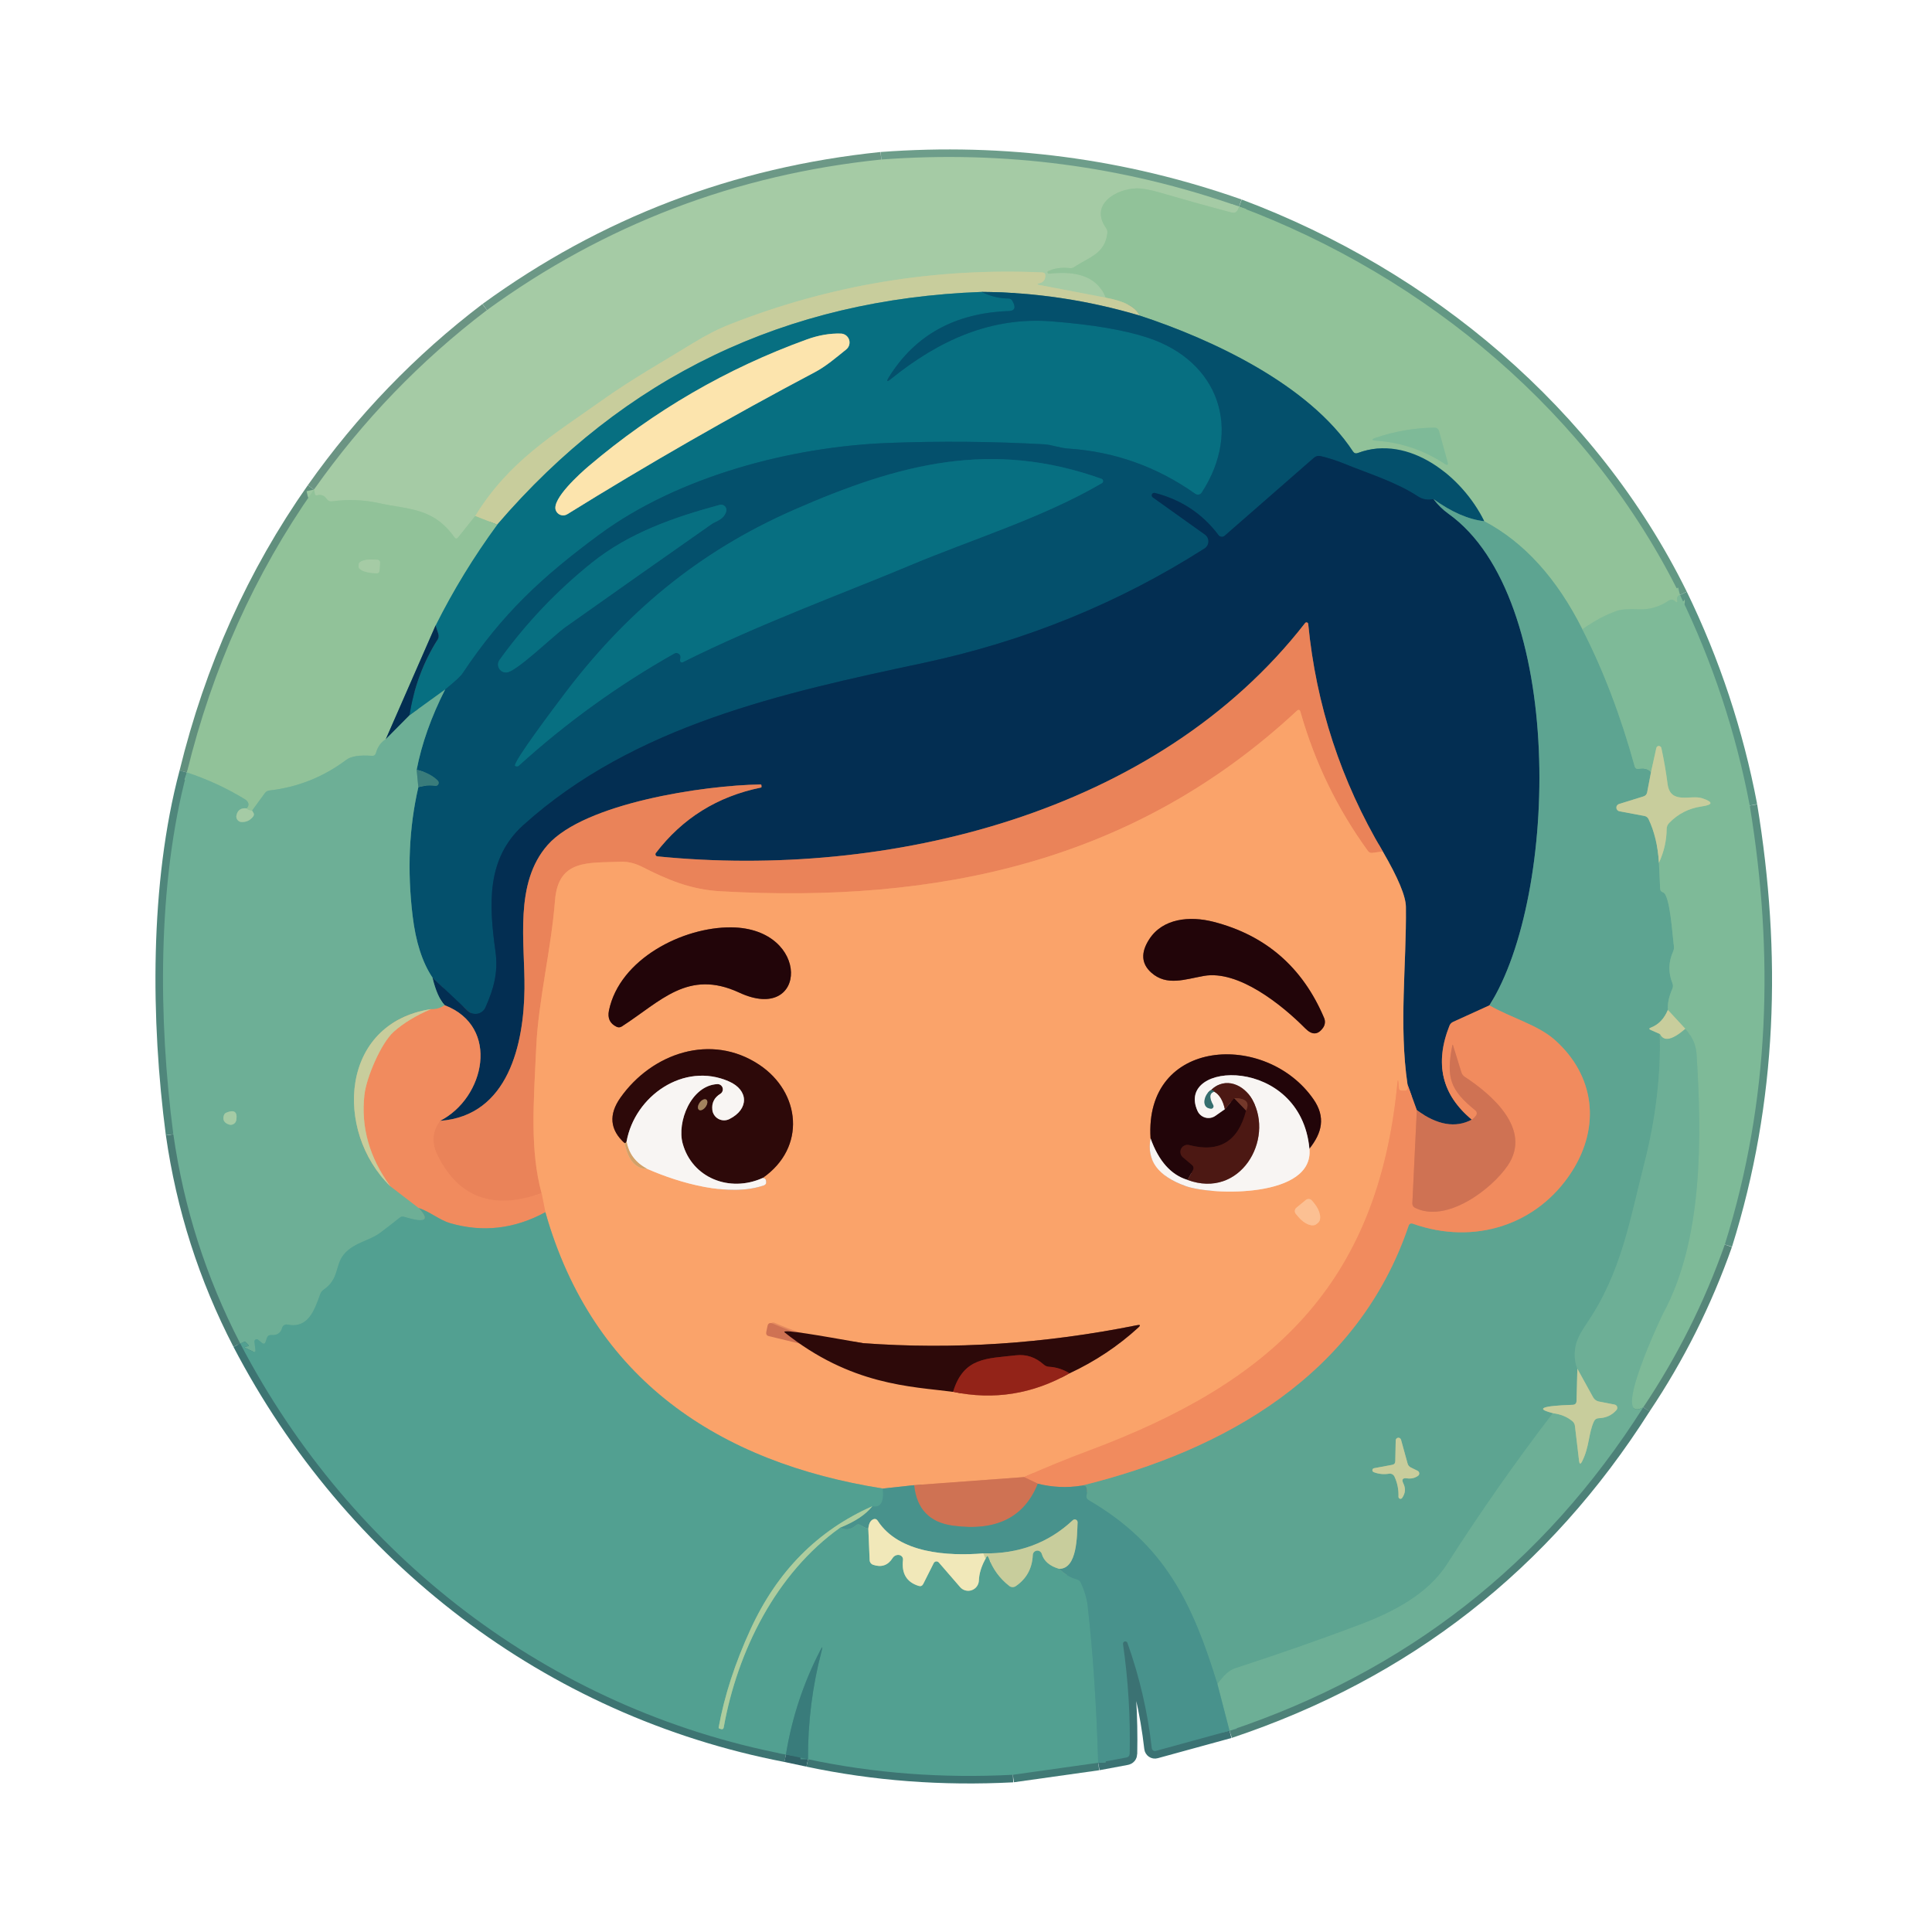 <svg width="256" height="256" viewBox="0 0 256 256" fill="none" xmlns="http://www.w3.org/2000/svg">
<path d="M64.522 41.088C55.69 47.808 48.05 55.736 41.602 64.872" stroke="#6B9483" stroke-width="2"/>
<path d="M41.602 64.873C33.751 76.051 28.138 88.545 24.762 102.353" stroke="#618F7D" stroke-width="2"/>
<path d="M24.761 102.352C20.817 117.168 20.985 135.216 22.969 150.296" stroke="#4F867B" stroke-width="2"/>
<path d="M116.777 21.136C97.492 23.12 80.073 29.771 64.522 41.088" stroke="#6C9886" stroke-width="2"/>
<path d="M231.849 106.736C229.999 97.003 226.919 87.704 222.609 78.84" stroke="#5A9483" stroke-width="2"/>
<path d="M222.61 78.841C210.754 54.8 189.058 36.705 164.186 27.377" stroke="#639884" stroke-width="2"/>
<path d="M164.185 27.377C148.895 22 133.092 19.921 116.777 21.137" stroke="#6D9D8A" stroke-width="2"/>
<path d="M164.185 27.376C163.985 27.952 163.809 28.328 163.121 28.144C159.969 27.307 156.823 26.43 153.681 25.512C152.353 25.128 151.316 24.944 150.569 24.96C147.873 25.04 144.345 27.096 146.561 30.224C146.7 30.427 146.756 30.648 146.729 30.888C146.409 33.688 144.217 34.096 142.361 35.376C142.169 35.51 141.959 35.56 141.729 35.528C140.748 35.406 139.807 35.528 138.905 35.896C138.859 35.912 138.821 35.944 138.799 35.986C138.777 36.028 138.771 36.078 138.784 36.125C138.797 36.172 138.828 36.213 138.869 36.24C138.911 36.267 138.961 36.279 139.009 36.272C143.009 35.803 145.505 36.859 146.497 39.44" stroke="#9BC79F" stroke-width="2"/>
<path d="M146.497 39.441L137.745 37.769C137.377 37.699 137.374 37.619 137.737 37.529C138.244 37.406 138.502 37.075 138.513 36.536C138.524 36.254 138.388 36.107 138.105 36.096C123.79 35.472 110.012 37.758 96.769 42.953C95.206 43.566 93.548 44.411 91.793 45.489C87.761 47.968 83.689 50.264 79.897 52.961C73.321 57.641 67.521 61.008 62.961 68.376" stroke="#B7CCA1" stroke-width="2"/>
<path d="M62.962 68.377L60.714 71.193C60.538 71.417 60.37 71.414 60.209 71.185C57.37 67.225 54.17 67.537 50.194 66.665C48.156 66.217 46.082 66.139 43.97 66.433C43.844 66.449 43.717 66.431 43.601 66.381C43.485 66.33 43.386 66.248 43.313 66.145C42.977 65.654 42.548 65.483 42.026 65.633C41.866 65.675 41.767 65.617 41.73 65.457L41.602 64.873" stroke="#9BC79F" stroke-width="2"/>
<path d="M222.61 78.84C222.284 78.915 222.162 79.174 222.242 79.616C222.274 79.808 222.212 79.848 222.058 79.736L221.866 79.592C221.626 79.416 221.38 79.411 221.13 79.576C219.908 80.403 218.604 80.79 217.218 80.736C215.804 80.678 214.828 80.742 214.29 80.928C212.722 81.467 211.186 82.294 209.682 83.408" stroke="#88BE99" stroke-width="2"/>
<path d="M209.682 83.408C206.285 76.635 201.946 71.854 196.666 69.064" stroke="#77B395" stroke-width="2"/>
<path d="M196.665 69.065C193.793 63.177 186.697 57.473 179.921 60.025C179.649 60.131 179.433 60.062 179.273 59.817C173.449 50.977 160.681 44.985 150.993 41.809" stroke="#4B8983" stroke-width="2"/>
<path d="M150.994 41.808C150.509 40.688 149.01 39.899 146.498 39.44" stroke="#ADC89B" stroke-width="2"/>
<path d="M190.074 56.665C187.423 56.702 184.839 57.145 182.322 57.993C181.677 58.211 181.693 58.345 182.37 58.393C185.65 58.622 188.677 59.649 191.45 61.473C191.797 61.702 191.917 61.614 191.81 61.209L190.674 57.121C190.64 56.988 190.562 56.871 190.453 56.788C190.344 56.706 190.211 56.662 190.074 56.665Z" stroke="#88BE99" stroke-width="2"/>
<path d="M150.993 41.808C144.108 39.771 137.135 38.728 130.073 38.68" stroke="#668F84" stroke-width="2"/>
<path d="M130.074 38.68C104.106 39.63 82.709 49.91 65.882 69.52" stroke="#689E8F" stroke-width="2"/>
<path d="M65.881 69.52L62.961 68.376" stroke="#ADC89B" stroke-width="2"/>
<path d="M130.074 38.68C131.231 39.262 132.423 39.552 133.65 39.552C133.745 39.555 133.838 39.581 133.92 39.628C134.003 39.676 134.072 39.743 134.122 39.824C134.65 40.726 134.495 41.19 133.658 41.216C126.564 41.478 121.284 44.379 117.818 49.92C117.402 50.587 117.498 50.672 118.106 50.176C124.402 45.096 131.322 41.944 139.37 42.584C144.783 43.011 149.028 43.734 152.106 44.752C161.562 47.88 164.626 56.984 159.234 65.272C159.189 65.341 159.132 65.4 159.064 65.445C158.996 65.49 158.92 65.521 158.84 65.536C158.76 65.551 158.678 65.55 158.598 65.532C158.519 65.514 158.444 65.48 158.378 65.432C153.3 61.843 147.698 59.846 141.57 59.44C140.41 59.368 139.314 58.92 138.378 58.872C131.514 58.494 124.652 58.432 117.794 58.688C104.85 59.168 89.874 63.12 79.409 70.84C71.913 76.376 66.618 81.224 61.266 89.264C61.026 89.622 60.263 90.323 58.977 91.368" stroke="#066077" stroke-width="2"/>
<path d="M58.978 91.368L54.258 94.784" stroke="#3A8F8C" stroke-width="2"/>
<path d="M54.258 94.784C54.834 91.115 56.077 87.769 57.986 84.745C58.056 84.631 58.101 84.505 58.118 84.374C58.134 84.242 58.122 84.11 58.082 83.984L57.722 82.865" stroke="#054F6A" stroke-width="2"/>
<path d="M57.722 82.865C60.042 78.225 62.762 73.776 65.882 69.52" stroke="#4C998D" stroke-width="2"/>
<path d="M77.993 61.776C76.889 62.712 73.089 66.12 73.641 67.608C73.694 67.754 73.779 67.886 73.889 67.995C74 68.103 74.133 68.186 74.279 68.237C74.426 68.287 74.582 68.305 74.736 68.287C74.89 68.27 75.038 68.218 75.169 68.136C85.884 61.486 96.817 55.214 107.969 49.32C109.457 48.536 110.841 47.336 112.129 46.304C112.318 46.152 112.454 45.946 112.522 45.714C112.589 45.481 112.584 45.234 112.506 45.004C112.429 44.775 112.283 44.575 112.088 44.431C111.893 44.288 111.659 44.207 111.417 44.2C109.972 44.158 108.479 44.414 106.937 44.968C96.281 48.83 86.633 54.432 77.993 61.776Z" stroke="#82AA97" stroke-width="2"/>
<path d="M196.665 69.064C194.591 68.835 192.351 67.859 189.945 66.136" stroke="#317A7F" stroke-width="2"/>
<path d="M189.946 66.136C189.178 66.291 188.492 66.171 187.89 65.776C184.906 63.825 181.33 62.761 178.034 61.408C177.063 61.014 176.052 60.691 175.002 60.441C174.66 60.361 174.359 60.435 174.098 60.664L162.274 70.993C162.215 71.043 162.148 71.081 162.074 71.104C162.001 71.127 161.923 71.135 161.846 71.126C161.77 71.118 161.696 71.094 161.629 71.056C161.562 71.018 161.504 70.966 161.458 70.904C159.33 68.073 156.522 66.211 153.034 65.32C152.959 65.298 152.879 65.304 152.807 65.335C152.736 65.367 152.679 65.423 152.645 65.493C152.611 65.564 152.604 65.644 152.624 65.719C152.643 65.794 152.69 65.86 152.754 65.904L159.658 70.832C159.805 70.938 159.925 71.079 160.005 71.241C160.086 71.404 160.126 71.584 160.121 71.765C160.117 71.947 160.067 72.124 159.978 72.282C159.889 72.441 159.763 72.575 159.61 72.672C148.255 79.921 135.82 84.982 122.306 87.856C103.658 91.824 83.994 96.121 69.338 109.336C64.434 113.76 64.786 119.84 65.65 126.048C66.042 128.888 65.402 131.048 64.33 133.48C64.236 133.694 64.093 133.881 63.911 134.027C63.73 134.173 63.516 134.274 63.287 134.32C63.058 134.366 62.821 134.357 62.596 134.293C62.371 134.229 62.165 134.112 61.994 133.952L57.306 129.536" stroke="#043F5F" stroke-width="2"/>
<path d="M57.306 129.536C55.962 127.526 55.084 124.8 54.674 121.36C53.948 115.328 54.202 109.643 55.434 104.304" stroke="#398081" stroke-width="2"/>
<path d="M55.433 104.304C56.238 104.08 56.974 104.024 57.641 104.136C57.728 104.152 57.818 104.14 57.898 104.101C57.978 104.062 58.043 103.999 58.084 103.92C58.125 103.841 58.14 103.752 58.127 103.664C58.113 103.576 58.072 103.495 58.009 103.432C57.337 102.76 56.404 102.283 55.209 102" stroke="#1F6674" stroke-width="2"/>
<path d="M55.209 102C55.876 98.55 57.132 95.006 58.977 91.368" stroke="#398081" stroke-width="2"/>
<path d="M90.162 87.224C90.135 87.32 90.121 87.419 90.121 87.52C90.119 87.563 90.129 87.605 90.148 87.642C90.168 87.68 90.197 87.712 90.232 87.735C90.268 87.757 90.309 87.77 90.352 87.772C90.394 87.774 90.436 87.764 90.474 87.744C100.266 82.8 113.01 78.104 120.33 75.016C128.81 71.44 138.073 68.656 146.001 64.024C146.056 63.994 146.1 63.949 146.129 63.894C146.158 63.838 146.171 63.776 146.165 63.714C146.159 63.652 146.135 63.593 146.096 63.544C146.057 63.496 146.005 63.46 145.946 63.44C131.362 58.24 119.178 61.424 105.17 67.568C92.474 73.144 82.826 81.24 74.578 92.232C73.874 93.168 67.802 101.184 68.266 101.48C68.341 101.531 68.43 101.555 68.519 101.549C68.607 101.544 68.69 101.508 68.754 101.448C75.063 95.731 81.927 90.779 89.346 86.592C89.442 86.538 89.551 86.514 89.661 86.522C89.771 86.53 89.876 86.57 89.963 86.638C90.05 86.705 90.116 86.797 90.151 86.901C90.186 87.005 90.19 87.118 90.162 87.224Z" stroke="#066077" stroke-width="2"/>
<path d="M67.169 89.097C68.497 88.945 73.425 84.153 74.905 83.105C81.348 78.539 87.807 73.99 94.281 69.457C94.945 68.993 95.833 68.904 96.217 67.825C96.261 67.702 96.271 67.57 96.245 67.442C96.219 67.315 96.159 67.197 96.07 67.101C95.982 67.005 95.87 66.936 95.744 66.9C95.619 66.864 95.487 66.862 95.361 66.897C89.313 68.537 83.369 70.593 78.425 74.561C73.769 78.294 69.692 82.587 66.193 87.441C66.073 87.606 66.004 87.802 65.994 88.006C65.985 88.21 66.035 88.413 66.138 88.588C66.242 88.764 66.395 88.906 66.578 88.996C66.761 89.087 66.967 89.121 67.169 89.097Z" stroke="#066077" stroke-width="2"/>
<path d="M189.945 66.136C190.543 66.91 191.199 67.552 191.913 68.064C207.425 79.12 206.553 118.72 197.353 133.216" stroke="#306972" stroke-width="2"/>
<path d="M197.354 133.217L192.554 135.401C192.319 135.507 192.154 135.681 192.058 135.921C190.069 140.918 191.055 145.065 195.018 148.361" stroke="#7A5D58" stroke-width="2"/>
<path d="M195.017 148.36C192.863 149.502 190.436 149.083 187.737 147.104" stroke="#695053" stroke-width="2"/>
<path d="M187.738 147.105L186.506 143.705" stroke="#7A5D58" stroke-width="2"/>
<path d="M186.506 143.704C185.346 135.824 186.378 127.808 186.29 120.16C186.274 118.752 185.252 116.307 183.226 112.824" stroke="#7F695E" stroke-width="2"/>
<path d="M183.226 112.825C177.679 103.47 174.386 93.422 173.346 82.681C173.342 82.634 173.323 82.59 173.294 82.553C173.264 82.517 173.224 82.491 173.179 82.478C173.134 82.465 173.086 82.466 173.041 82.481C172.997 82.495 172.958 82.523 172.93 82.561C153.226 107.897 117.594 116.513 87.098 113.473C87.048 113.467 87.001 113.449 86.962 113.419C86.922 113.39 86.891 113.35 86.871 113.305C86.852 113.259 86.844 113.209 86.85 113.16C86.857 113.111 86.876 113.064 86.906 113.025C90.426 108.422 95.06 105.534 100.81 104.361C100.879 104.35 100.911 104.31 100.906 104.241C100.906 104.171 100.9 104.102 100.89 104.033C100.879 103.974 100.847 103.945 100.794 103.945C93.25 104.049 77.45 106.433 72.57 111.961C68.09 117.033 69.562 124.881 69.498 131.009C69.418 138.249 67.41 147.849 58.306 148.521" stroke="#775956" stroke-width="2"/>
<path d="M58.306 148.52C64.242 145.504 66.338 136.04 58.93 133.2" stroke="#7A5D58" stroke-width="2"/>
<path d="M58.93 133.2C58.263 132.491 57.722 131.27 57.306 129.536" stroke="#386F74" stroke-width="2"/>
<path d="M57.721 82.865L51.121 97.945" stroke="#4A7876" stroke-width="2"/>
<path d="M51.121 97.945C50.487 98.339 50.049 98.95 49.809 99.777C49.729 100.049 49.551 100.174 49.273 100.153C47.647 100.03 46.521 100.203 45.897 100.673C42.863 102.955 39.457 104.313 35.681 104.745C35.436 104.777 35.241 104.891 35.097 105.089L33.401 107.409" stroke="#7FB998" stroke-width="2"/>
<path d="M33.402 107.409C32.959 107.339 32.719 107.241 32.682 107.113" stroke="#9BC79F" stroke-width="2"/>
<path d="M32.682 107.112C33.122 106.672 32.93 106.2 32.45 105.904C30.055 104.438 27.492 103.254 24.762 102.352" stroke="#7FB998" stroke-width="2"/>
<path d="M50.282 75.641L50.353 74.545C50.357 74.499 50.351 74.454 50.337 74.411C50.322 74.368 50.3 74.328 50.27 74.294C50.24 74.26 50.204 74.232 50.163 74.212C50.123 74.192 50.079 74.18 50.033 74.177L49.505 74.145C48.999 74.112 48.508 74.157 48.14 74.27C47.772 74.384 47.555 74.558 47.538 74.753L47.514 75.057C47.506 75.154 47.549 75.254 47.639 75.351C47.73 75.447 47.865 75.539 48.039 75.62C48.213 75.701 48.422 75.77 48.653 75.823C48.884 75.876 49.133 75.912 49.386 75.929L49.913 75.969C49.959 75.972 50.005 75.966 50.049 75.951C50.092 75.936 50.132 75.913 50.167 75.882C50.201 75.852 50.229 75.815 50.249 75.773C50.268 75.732 50.279 75.687 50.282 75.641Z" stroke="#9BC79F" stroke-width="2"/>
<path d="M209.682 83.409C212.444 88.795 214.748 94.833 216.594 101.521C216.674 101.814 216.866 101.934 217.17 101.881C217.906 101.742 218.439 101.883 218.77 102.305" stroke="#6EAF95" stroke-width="2"/>
<path d="M218.769 102.304L218.257 104.976C218.204 105.259 218.041 105.443 217.769 105.528L214.521 106.536C214.416 106.57 214.325 106.637 214.262 106.728C214.2 106.819 214.169 106.928 214.176 107.038C214.182 107.148 214.225 107.253 214.298 107.336C214.371 107.419 214.469 107.476 214.577 107.496L217.905 108.12C218.021 108.143 218.131 108.192 218.224 108.265C218.317 108.337 218.391 108.43 218.441 108.536C219.225 110.19 219.684 112.115 219.817 114.312" stroke="#93B997" stroke-width="2"/>
<path d="M219.817 114.312L219.977 117.753C219.988 118.003 220.113 118.166 220.353 118.241C221.305 118.537 221.609 124.113 221.793 125.305C221.836 125.577 221.801 125.838 221.689 126.089C221.071 127.486 221.041 128.883 221.601 130.281C221.703 130.537 221.697 130.79 221.585 131.041C221.143 132.027 220.948 132.955 221.001 133.824" stroke="#6EAF95" stroke-width="2"/>
<path d="M221.002 133.824C220.516 134.992 219.762 135.774 218.738 136.168C218.487 136.264 218.487 136.368 218.738 136.48L219.938 137.008" stroke="#93B997" stroke-width="2"/>
<path d="M219.938 137.009C220.066 142.609 219.372 148.358 217.858 154.257C215.954 161.657 214.866 168.633 210.21 175.433C209.447 176.547 208.983 177.465 208.818 178.185C208.556 179.331 208.62 180.393 209.01 181.369" stroke="#65AA94" stroke-width="2"/>
<path d="M209.01 181.368L208.898 185.632C208.887 185.963 208.716 186.134 208.386 186.144C204.268 186.283 203.394 186.654 205.762 187.256" stroke="#93B997" stroke-width="2"/>
<path d="M205.762 187.256C200.791 193.747 196.122 200.411 191.754 207.248C189.162 211.296 184.49 213.656 180.146 215.296C174.7 217.344 169.21 219.264 163.674 221.056C162.943 221.291 162.154 221.979 161.306 223.12" stroke="#65AA94" stroke-width="2"/>
<path d="M161.306 223.12C158.026 212.48 154.386 204.68 144.25 198.776C144.01 198.638 143.916 198.432 143.97 198.16C144.167 197.115 143.946 196.68 143.306 196.856" stroke="#539B8F" stroke-width="2"/>
<path d="M143.306 196.857C162.33 192.177 179.954 182.153 186.642 162.441C186.738 162.147 186.932 162.051 187.226 162.153C195.306 165.017 203.698 162.361 208.266 155.257C212.122 149.249 211.306 142.497 206.018 137.793C203.754 135.785 200.218 134.873 197.354 133.217" stroke="#A79878" stroke-width="2"/>
<path d="M184.474 194.097L182.066 194.545C182.008 194.556 181.955 194.585 181.916 194.629C181.877 194.673 181.852 194.728 181.847 194.787C181.841 194.845 181.855 194.904 181.886 194.954C181.917 195.004 181.963 195.043 182.018 195.065C182.674 195.321 183.354 195.39 184.058 195.273C184.201 195.25 184.348 195.274 184.476 195.342C184.605 195.41 184.708 195.517 184.77 195.649C185.159 196.475 185.338 197.369 185.306 198.329C185.304 198.385 185.321 198.441 185.353 198.488C185.386 198.535 185.432 198.569 185.486 198.587C185.54 198.605 185.598 198.606 185.652 198.588C185.706 198.57 185.753 198.535 185.786 198.489C186.223 197.875 186.279 197.235 185.954 196.569C185.692 196.035 185.855 195.809 186.442 195.889C186.98 195.969 187.466 195.857 187.898 195.553C187.952 195.515 187.996 195.463 188.024 195.403C188.052 195.342 188.064 195.276 188.059 195.209C188.053 195.142 188.03 195.077 187.992 195.021C187.954 194.965 187.902 194.919 187.842 194.889L186.962 194.457C186.732 194.35 186.583 194.174 186.514 193.929L185.65 190.793C185.631 190.704 185.58 190.626 185.507 190.574C185.433 190.521 185.343 190.498 185.253 190.51C185.164 190.521 185.082 190.565 185.023 190.634C184.965 190.702 184.934 190.79 184.938 190.881L184.882 193.617C184.876 193.889 184.74 194.049 184.474 194.097Z" stroke="#93B997" stroke-width="2"/>
<path d="M231.849 106.736C235.081 126.416 234.529 145.848 228.545 164.904" stroke="#598F80" stroke-width="2"/>
<path d="M228.545 164.905C225.841 172.574 222.239 179.766 217.737 186.481" stroke="#568679" stroke-width="2"/>
<path d="M217.737 186.481C213.297 188.889 220.153 174.441 220.361 174.049C225.681 164.281 225.505 150.649 224.801 139.657C224.721 138.446 224.228 137.337 223.321 136.329" stroke="#76B597" stroke-width="2"/>
<path d="M223.322 136.328L221.002 133.824" stroke="#A3C49A" stroke-width="2"/>
<path d="M219.818 114.312C220.484 112.883 220.826 111.392 220.842 109.84C220.842 109.693 220.87 109.548 220.927 109.412C220.983 109.276 221.066 109.152 221.17 109.048C222.343 107.832 223.778 107.102 225.474 106.856C227.015 106.632 227.034 106.27 225.53 105.768C224.042 105.28 221.322 106.664 220.962 103.872C220.754 102.272 220.479 100.686 220.138 99.112C220.119 99.037 220.076 98.969 220.014 98.921C219.952 98.872 219.877 98.846 219.799 98.846C219.722 98.846 219.647 98.872 219.588 98.921C219.529 98.969 219.488 99.037 219.474 99.112L218.77 102.304" stroke="#A3C49A" stroke-width="2"/>
<path d="M183.225 112.824L181.841 113.008C181.601 113.04 181.409 112.96 181.265 112.768C177.201 107.168 174.22 101.027 172.321 94.344C172.231 94.024 172.065 93.976 171.825 94.2C150.241 114.256 124.209 119.728 95.449 118.096C91.521 117.872 88.473 116.584 85.097 114.864C84.105 114.363 83.116 114.136 82.129 114.184C78.041 114.376 73.969 113.792 73.545 119.296C73.025 125.872 71.345 132.496 71.057 138.704C70.689 146.392 70.225 152.408 71.761 158.104" stroke="#F29362" stroke-width="2"/>
<path d="M71.762 158.105C65.356 160.393 60.759 158.713 57.97 153.065C57.164 151.422 57.276 149.907 58.306 148.521" stroke="#EE875C" stroke-width="2"/>
<path d="M54.257 94.784L51.121 97.944" stroke="#386F74" stroke-width="2"/>
<path d="M55.209 102L55.433 104.304" stroke="#539689" stroke-width="2"/>
<path d="M58.93 133.2C58.359 133.584 57.746 133.758 57.09 133.72" stroke="#AF9D7A" stroke-width="2"/>
<path d="M57.09 133.72C45.018 135.576 44.274 149.896 51.698 157.16" stroke="#9BBE99" stroke-width="2"/>
<path d="M51.697 157.16L55.481 160.064" stroke="#AF9D7A" stroke-width="2"/>
<path d="M55.481 160.064C57.023 161.712 56.377 162.102 53.545 161.232C53.332 161.168 53.14 161.206 52.969 161.344C52.121 162.022 51.26 162.688 50.385 163.344C48.953 164.424 46.897 164.624 45.569 166.208C44.369 167.656 44.969 169.456 42.897 170.88C42.673 171.03 42.516 171.235 42.425 171.496C41.641 173.696 40.801 176.064 38.089 175.512C37.939 175.481 37.782 175.508 37.651 175.588C37.52 175.668 37.425 175.796 37.385 175.944C37.204 176.632 36.727 176.95 35.953 176.896C35.644 176.88 35.444 177.019 35.353 177.312L35.201 177.776C35.105 178.075 34.937 178.126 34.697 177.928L34.201 177.52C34.156 177.481 34.1 177.457 34.041 177.451C33.981 177.445 33.922 177.458 33.869 177.487C33.816 177.517 33.773 177.562 33.745 177.616C33.718 177.67 33.706 177.732 33.713 177.792L33.841 178.84C33.879 179.128 33.767 179.208 33.505 179.08L32.481 178.592C32.467 178.584 32.454 178.572 32.446 178.557C32.438 178.542 32.435 178.525 32.437 178.509C32.438 178.493 32.445 178.478 32.456 178.467C32.467 178.456 32.481 178.45 32.497 178.448L32.777 178.4C32.969 178.368 32.996 178.286 32.857 178.152L32.593 177.88C32.497 177.784 32.388 177.771 32.265 177.84C32.169 177.899 32.023 177.955 31.825 178.008" stroke="#60A894" stroke-width="2"/>
<path d="M31.826 178.008C27.308 169.272 24.356 160.035 22.97 150.296" stroke="#4B7C75" stroke-width="2"/>
<path d="M32.682 107.112C31.93 107.032 31.479 107.344 31.33 108.048C31.308 108.151 31.308 108.257 31.331 108.359C31.354 108.461 31.399 108.557 31.463 108.641C31.527 108.724 31.608 108.792 31.702 108.84C31.795 108.888 31.897 108.916 32.002 108.92C32.642 108.947 33.159 108.699 33.554 108.176C33.671 108.016 33.676 107.851 33.57 107.68L33.402 107.408" stroke="#89BD9E" stroke-width="2"/>
<path d="M29.682 147.752C29.463 148.355 29.676 148.771 30.322 149C30.426 149.037 30.538 149.05 30.648 149.038C30.758 149.027 30.864 148.991 30.959 148.934C31.054 148.877 31.135 148.799 31.196 148.707C31.257 148.615 31.297 148.51 31.314 148.4C31.479 147.312 31.031 146.992 29.97 147.44C29.837 147.502 29.733 147.614 29.682 147.752Z" stroke="#89BD9E" stroke-width="2"/>
<path d="M186.505 143.704L186.529 144.088C186.551 144.371 186.417 144.512 186.129 144.512H185.737C185.492 144.512 185.364 144.39 185.353 144.144C185.348 143.952 185.335 143.75 185.313 143.536C185.26 143.024 185.209 143.024 185.161 143.536C182.577 170.44 168.273 183.256 144.297 192.208C141.433 193.275 138.567 194.446 135.697 195.72" stroke="#F69764" stroke-width="2"/>
<path d="M135.698 195.72L121.13 196.792" stroke="#E58B5F" stroke-width="2"/>
<path d="M121.13 196.792L116.978 197.24" stroke="#A19B7B" stroke-width="2"/>
<path d="M116.978 197.241C95.218 193.801 78.53 182.729 72.266 160.625" stroke="#A6A27E" stroke-width="2"/>
<path d="M72.266 160.624L71.762 158.104" stroke="#F69764" stroke-width="2"/>
<path d="M152.274 124.465C151.138 126.225 151.231 127.697 152.554 128.881C154.594 130.697 156.994 129.761 159.53 129.313C164.09 128.513 169.818 133.105 172.962 136.273C173.858 137.179 174.644 137.145 175.322 136.169C175.451 135.983 175.531 135.767 175.553 135.541C175.576 135.316 175.54 135.088 175.45 134.881C172.607 128.171 167.722 123.926 160.794 122.145C157.642 121.337 154.066 121.681 152.274 124.465Z" stroke="#8E543A" stroke-width="2"/>
<path d="M96.922 122.881C90.482 122.809 82.098 127.073 80.69 133.897C80.482 134.91 80.815 135.627 81.69 136.049C81.93 136.166 82.165 136.153 82.394 136.009C87.562 132.689 91.146 128.369 97.962 131.529C107.018 135.737 107.514 123.001 96.922 122.881Z" stroke="#8E543A" stroke-width="2"/>
<path d="M82.762 151.472C83.247 153.76 84.247 154.896 85.762 154.88" stroke="#E7A269" stroke-width="2"/>
<path d="M85.762 154.88C89.994 156.744 96.618 158.672 101.234 157.064C101.328 157.03 101.409 156.965 101.464 156.88C101.518 156.795 101.544 156.694 101.538 156.592C101.516 156.24 101.356 156.072 101.058 156.088" stroke="#F9CCAF" stroke-width="2"/>
<path d="M101.057 156.089C106.873 152.065 106.089 144.729 100.601 141.081C94.225 136.841 86.385 139.545 82.217 145.441C80.628 147.686 80.809 149.697 82.761 151.473" stroke="#94563A" stroke-width="2"/>
<path d="M101.057 156.088C96.681 158.064 91.713 156.088 90.457 151.52C89.673 148.68 91.553 143.832 95.049 143.648C95.204 143.641 95.356 143.684 95.483 143.773C95.61 143.861 95.704 143.989 95.749 144.137C95.795 144.285 95.791 144.443 95.736 144.588C95.682 144.733 95.581 144.855 95.449 144.936C94.639 145.438 94.284 146.144 94.385 147.056C94.414 147.308 94.502 147.548 94.644 147.758C94.785 147.967 94.975 148.139 95.198 148.26C95.42 148.38 95.668 148.445 95.921 148.448C96.174 148.452 96.424 148.394 96.649 148.28C99.257 146.976 99.217 144.448 96.593 143.296C90.609 140.656 84.097 145.24 83.025 151.264" stroke="#937F7E" stroke-width="2"/>
<path d="M83.026 151.264C82.946 151.435 82.858 151.504 82.762 151.472" stroke="#805539" stroke-width="2"/>
<path d="M85.761 154.88C84.225 154.08 83.313 152.875 83.025 151.264" stroke="#E6CBAE" stroke-width="2"/>
<path d="M152.457 150.84C151.897 153.747 153.447 155.854 157.105 157.16C160.657 158.424 174.145 158.744 173.505 152.208" stroke="#F9CCAF" stroke-width="2"/>
<path d="M173.505 152.209C175.169 150.113 175.69 148.033 174.042 145.657C167.786 136.625 151.601 137.497 152.457 150.841" stroke="#8E543A" stroke-width="2"/>
<path d="M173.505 152.209C172.345 139.817 155.657 140.545 158.681 147.209C158.778 147.421 158.92 147.61 159.098 147.762C159.275 147.913 159.484 148.024 159.709 148.086C159.935 148.148 160.171 148.159 160.401 148.119C160.631 148.08 160.85 147.99 161.041 147.857L162.297 146.977" stroke="#8D7D7E" stroke-width="2"/>
<path d="M162.298 146.976L163.53 145.504" stroke="#370F0E" stroke-width="2"/>
<path d="M163.529 145.504L165.113 147.152" stroke="#4B1F1A" stroke-width="2"/>
<path d="M165.114 147.152C164.079 151.243 161.57 152.768 157.586 151.728C157.38 151.673 157.161 151.69 156.966 151.777C156.771 151.863 156.611 152.013 156.513 152.203C156.415 152.392 156.384 152.609 156.427 152.818C156.469 153.028 156.582 153.216 156.746 153.352L157.914 154.336C158.175 154.555 158.22 154.811 158.05 155.104L157.354 156.344" stroke="#370F0E" stroke-width="2"/>
<path d="M157.353 156.344C155.156 155.678 153.524 153.843 152.457 150.84" stroke="#8D7D7E" stroke-width="2"/>
<path d="M157.354 156.344C164.33 158.92 168.882 151.032 165.946 145.72C164.826 143.712 162.362 142.632 160.506 144.408" stroke="#A28783" stroke-width="2"/>
<path d="M160.506 144.408C159.554 144.952 159.066 146.816 160.458 146.904C160.514 146.909 160.571 146.899 160.622 146.873C160.672 146.848 160.715 146.809 160.745 146.761C160.776 146.712 160.792 146.656 160.794 146.598C160.796 146.541 160.782 146.483 160.754 146.432C160.205 145.446 160.25 144.851 160.89 144.648" stroke="#97B2B1" stroke-width="2"/>
<path d="M160.89 144.648C161.578 145.032 162.047 145.808 162.298 146.976" stroke="#A28783" stroke-width="2"/>
<path d="M165.113 147.152C165.625 146.064 165.097 145.515 163.529 145.504" stroke="#60281F" stroke-width="2"/>
<path d="M160.89 144.648C160.917 144.595 160.789 144.515 160.506 144.408" stroke="#414341" stroke-width="2"/>
<path d="M173.025 159.008L171.785 160.024C171.726 160.073 171.676 160.133 171.64 160.201C171.604 160.269 171.581 160.343 171.574 160.42C171.567 160.496 171.574 160.574 171.597 160.647C171.619 160.721 171.656 160.789 171.705 160.848L172.001 161.2C172.391 161.676 172.868 162.047 173.327 162.233C173.786 162.419 174.19 162.404 174.449 162.192L174.633 162.04C174.762 161.935 174.852 161.785 174.897 161.597C174.942 161.409 174.941 161.188 174.895 160.947C174.849 160.705 174.758 160.448 174.628 160.189C174.498 159.931 174.331 159.676 174.137 159.44L173.849 159.088C173.8 159.029 173.74 158.98 173.673 158.943C173.605 158.907 173.53 158.885 173.454 158.877C173.377 158.87 173.3 158.878 173.226 158.9C173.153 158.923 173.085 158.959 173.025 159.008Z" stroke="#FBB27F" stroke-width="2"/>
<path d="M113.489 178.824C117.463 181.315 121.729 183.182 126.289 184.424" stroke="#94563A" stroke-width="2"/>
<path d="M126.289 184.425C131.686 185.55 136.828 184.731 141.713 181.969" stroke="#C76341" stroke-width="2"/>
<path d="M141.713 181.969C145.1 180.39 148.14 178.369 150.833 175.905C151.153 175.611 151.102 175.507 150.681 175.593C138.425 178.062 126.321 178.857 114.369 177.977" stroke="#94563A" stroke-width="2"/>
<path d="M114.369 177.976C108.055 176.926 102.247 175.283 96.945 173.048C96.556 172.883 96.324 173.006 96.249 173.416L96.097 174.168C96.044 174.462 96.162 174.643 96.45 174.712L113.489 178.824" stroke="#E58B5F" stroke-width="2"/>
<path d="M114.37 177.977C113.666 178.142 113.373 178.425 113.49 178.825" stroke="#7E3E2E" stroke-width="2"/>
<path d="M141.713 181.968C140.865 181.446 139.964 181.158 139.009 181.104C138.742 181.088 138.508 180.992 138.305 180.816C137.217 179.84 135.993 179.43 134.633 179.584C130.745 180.032 127.689 179.824 126.289 184.424" stroke="#601611" stroke-width="2"/>
<path d="M143.306 196.857C141.396 197.166 139.466 197.081 137.514 196.601" stroke="#9D8F75" stroke-width="2"/>
<path d="M137.513 196.6L135.697 195.72" stroke="#E07F59" stroke-width="2"/>
<path d="M187.737 147.104L187.145 159.448C187.14 159.57 187.171 159.69 187.233 159.795C187.296 159.9 187.387 159.985 187.497 160.04C191.681 162.12 197.673 157.568 199.801 154.408C203.049 149.576 197.561 144.968 194.081 142.68C193.868 142.542 193.721 142.347 193.641 142.096L192.537 138.52C192.5 138.398 192.468 138.4 192.441 138.528C191.601 142.816 192.161 144.432 195.505 147.144C195.597 147.219 195.658 147.326 195.675 147.444C195.693 147.562 195.667 147.683 195.601 147.784C195.42 148.046 195.225 148.238 195.017 148.36" stroke="#E07F59" stroke-width="2"/>
<path d="M72.265 160.624C68.175 162.848 63.961 163.331 59.625 162.072C58.257 161.672 56.969 160.56 55.481 160.064" stroke="#A29678" stroke-width="2"/>
<path d="M51.698 157.16C48.94 153.374 47.804 149.342 48.29 145.064C48.554 142.736 50.498 138.216 52.162 136.72C53.458 135.568 55.1 134.568 57.09 133.72" stroke="#DDAC7D" stroke-width="2"/>
<path d="M223.321 136.329C221.577 137.843 220.449 138.07 219.938 137.009" stroke="#9BBE99" stroke-width="2"/>
<path d="M134.209 235.168L145.513 233.576" stroke="#407975" stroke-width="2"/>
<path d="M145.514 233.576L149.242 232.88C149.53 232.827 149.679 232.651 149.69 232.352C149.791 227.488 149.495 222.646 148.802 217.824C148.795 217.752 148.814 217.679 148.856 217.62C148.899 217.56 148.961 217.518 149.032 217.5C149.102 217.483 149.177 217.491 149.242 217.524C149.307 217.558 149.358 217.613 149.386 217.68C151.002 222.214 152.079 226.87 152.618 231.648C152.625 231.709 152.645 231.768 152.677 231.82C152.708 231.872 152.75 231.917 152.799 231.951C152.849 231.986 152.905 232.008 152.963 232.018C153.021 232.028 153.081 232.025 153.138 232.008L162.914 229.328" stroke="#3B7273" stroke-width="2"/>
<path d="M162.913 229.328C186.3 221.515 204.574 207.232 217.737 186.48" stroke="#4D8178" stroke-width="2"/>
<path d="M162.914 229.329L161.306 223.121" stroke="#5BA191" stroke-width="2"/>
<path d="M205.762 187.256C206.802 187.384 207.663 187.736 208.346 188.312C208.548 188.483 208.663 188.699 208.69 188.96L209.234 193.56C209.292 194.03 209.428 194.054 209.642 193.632C210.634 191.656 210.466 189.92 211.21 188.336C211.338 188.07 211.548 187.931 211.842 187.92C212.812 187.883 213.596 187.52 214.194 186.832C214.244 186.774 214.279 186.704 214.293 186.628C214.308 186.552 214.302 186.474 214.277 186.401C214.252 186.328 214.208 186.263 214.15 186.212C214.092 186.162 214.021 186.127 213.946 186.112L211.842 185.704C211.686 185.672 211.539 185.606 211.411 185.51C211.282 185.415 211.176 185.293 211.098 185.152L209.01 181.368" stroke="#9BBE99" stroke-width="2"/>
<path d="M92.62 147.06C92.671 147.097 92.734 147.116 92.806 147.116C92.877 147.116 92.956 147.097 93.037 147.06C93.119 147.024 93.201 146.97 93.279 146.902C93.358 146.834 93.431 146.753 93.495 146.665C93.559 146.576 93.612 146.481 93.651 146.385C93.69 146.289 93.715 146.194 93.724 146.105C93.733 146.016 93.726 145.935 93.703 145.867C93.68 145.8 93.642 145.746 93.591 145.709C93.539 145.672 93.476 145.653 93.404 145.653C93.333 145.653 93.254 145.672 93.173 145.709C93.091 145.745 93.009 145.799 92.931 145.867C92.852 145.935 92.779 146.016 92.715 146.104C92.651 146.193 92.598 146.288 92.559 146.384C92.52 146.48 92.495 146.576 92.486 146.664C92.477 146.753 92.484 146.834 92.507 146.902C92.53 146.97 92.568 147.023 92.62 147.06Z" stroke="#684633" stroke-width="2"/>
<path d="M31.825 178.009C46.537 206.201 72.745 226.441 104.137 232.489" stroke="#3D7472" stroke-width="2"/>
<path d="M104.138 232.489L107.066 233.113" stroke="#316267" stroke-width="2"/>
<path d="M107.065 233.113C115.801 234.969 124.849 235.654 134.209 235.169" stroke="#3D7472" stroke-width="2"/>
<path d="M116.978 197.24C117.154 199.043 116.69 199.824 115.586 199.584" stroke="#4D998F" stroke-width="2"/>
<path d="M115.586 199.584C108.359 202.774 102.986 208.198 99.466 215.856C97.407 220.331 95.994 224.675 95.226 228.888C95.222 228.923 95.229 228.958 95.246 228.987C95.264 229.016 95.29 229.038 95.322 229.048C95.391 229.07 95.46 229.091 95.53 229.112C95.738 229.176 95.86 229.102 95.898 228.888C97.706 218.792 102.826 208.472 111.33 202.416" stroke="#80B798" stroke-width="2"/>
<path d="M111.33 202.416C112.045 202.79 112.727 202.699 113.378 202.145C113.602 201.953 113.834 201.939 114.074 202.104C114.431 202.355 114.759 202.504 115.058 202.552" stroke="#4D998F" stroke-width="2"/>
<path d="M115.058 202.552L115.234 206.728C115.238 206.865 115.285 206.996 115.368 207.106C115.451 207.216 115.566 207.299 115.698 207.345C116.802 207.718 117.663 207.417 118.282 206.441C118.37 206.298 118.505 206.182 118.664 206.111C118.823 206.039 118.996 206.017 119.156 206.048C119.315 206.079 119.451 206.16 119.54 206.28C119.63 206.399 119.669 206.549 119.65 206.704C119.447 208.496 120.135 209.64 121.714 210.136C121.996 210.227 122.204 210.139 122.338 209.873L123.722 207.121C123.751 207.061 123.795 207.009 123.85 206.97C123.904 206.931 123.968 206.906 124.034 206.897C124.101 206.889 124.168 206.896 124.231 206.92C124.293 206.944 124.349 206.982 124.394 207.032L127.226 210.304C127.412 210.518 127.659 210.67 127.933 210.741C128.208 210.813 128.497 210.801 128.764 210.706C129.031 210.611 129.264 210.438 129.432 210.21C129.6 209.981 129.695 209.708 129.706 209.425C129.738 208.502 130.034 207.542 130.594 206.545" stroke="#A2C4A5" stroke-width="2"/>
<path d="M130.594 206.544L130.682 206.344C130.788 206.104 130.887 206.107 130.978 206.352C131.532 207.878 132.45 209.142 133.73 210.144C133.852 210.241 134.003 210.296 134.16 210.3C134.317 210.305 134.472 210.258 134.602 210.168C136.026 209.187 136.775 207.814 136.85 206.048C136.855 205.904 136.912 205.766 137.01 205.66C137.108 205.554 137.241 205.486 137.384 205.468C137.528 205.451 137.673 205.485 137.793 205.565C137.914 205.645 138.002 205.765 138.042 205.904C138.319 206.854 139.087 207.512 140.346 207.88" stroke="#8DB797" stroke-width="2"/>
<path d="M140.346 207.88C141.071 208.584 141.855 209.051 142.698 209.28C142.813 209.311 142.92 209.366 143.011 209.444C143.102 209.521 143.176 209.619 143.226 209.728C143.711 210.806 144.007 211.8 144.114 212.712C144.812 218.824 145.279 225.779 145.514 233.576" stroke="#4D998F" stroke-width="2"/>
<path d="M107.066 233.113C107.039 228.211 107.644 223.411 108.882 218.713C109.031 218.153 108.972 218.131 108.706 218.649C106.45 223.017 104.927 227.63 104.138 232.489" stroke="#468E86" stroke-width="2"/>
<path d="M137.514 196.601C135.727 201.081 131.981 202.934 126.274 202.161C123.165 201.739 121.45 199.95 121.13 196.793" stroke="#8C8270" stroke-width="2"/>
<path d="M140.346 207.88C142.77 207.88 142.698 203.488 142.786 201.72C142.788 201.646 142.769 201.573 142.73 201.51C142.691 201.446 142.634 201.396 142.566 201.365C142.498 201.335 142.423 201.324 142.35 201.336C142.276 201.348 142.208 201.382 142.154 201.432C138.938 204.451 134.986 205.918 130.298 205.832" stroke="#88B094" stroke-width="2"/>
<path d="M130.298 205.833C125.578 206.209 119.114 205.833 116.306 201.521C116.14 201.265 115.922 201.206 115.65 201.345C115.314 201.515 115.116 201.918 115.058 202.553" stroke="#9DBDA3" stroke-width="2"/>
<path d="M111.33 202.416C113.303 201.627 114.722 200.683 115.586 199.584" stroke="#7BB095" stroke-width="2"/>
<path d="M130.298 205.833L130.594 206.545" stroke="#DDDBAB" stroke-width="2"/>
<path d="M164.186 27.377C163.986 27.953 163.81 28.328 163.122 28.145C159.97 27.307 156.823 26.43 153.682 25.512C152.354 25.128 151.316 24.945 150.57 24.96C147.874 25.041 144.346 27.096 146.562 30.224C146.7 30.427 146.756 30.648 146.73 30.889C146.41 33.688 144.218 34.096 142.362 35.377C142.17 35.51 141.959 35.56 141.73 35.529C140.748 35.406 139.807 35.529 138.906 35.897C138.859 35.912 138.822 35.944 138.799 35.986C138.777 36.028 138.772 36.078 138.785 36.125C138.798 36.172 138.828 36.213 138.87 36.24C138.911 36.268 138.961 36.279 139.01 36.273C143.01 35.803 145.506 36.859 146.498 39.441L137.746 37.769C137.378 37.699 137.375 37.619 137.738 37.529C138.244 37.406 138.503 37.075 138.514 36.536C138.524 36.254 138.388 36.107 138.106 36.096C123.791 35.472 110.012 37.758 96.77 42.953C95.207 43.566 93.548 44.411 91.794 45.489C87.762 47.968 83.69 50.264 79.898 52.961C73.322 57.641 67.522 61.008 62.962 68.376L60.714 71.192C60.538 71.416 60.37 71.414 60.209 71.184C57.37 67.225 54.17 67.537 50.194 66.665C48.156 66.216 46.082 66.139 43.97 66.433C43.844 66.449 43.717 66.431 43.601 66.381C43.485 66.33 43.386 66.248 43.313 66.144C42.977 65.654 42.548 65.483 42.026 65.632C41.866 65.675 41.767 65.617 41.73 65.457L41.602 64.873C48.05 55.736 55.69 47.809 64.522 41.089C80.074 29.771 97.492 23.12 116.778 21.137C133.092 19.921 148.895 22 164.186 27.377Z" fill="#A5CBA5"/>
<path d="M164.185 27.376C189.057 36.704 210.753 54.8 222.609 78.84C222.284 78.915 222.161 79.174 222.241 79.616C222.273 79.808 222.212 79.848 222.057 79.736L221.865 79.592C221.625 79.416 221.38 79.411 221.129 79.576C219.908 80.403 218.604 80.79 217.217 80.736C215.804 80.678 214.828 80.742 214.289 80.928C212.721 81.467 211.185 82.294 209.681 83.408C206.284 76.635 201.945 71.854 196.665 69.064C193.793 63.176 186.697 57.472 179.921 60.024C179.649 60.131 179.433 60.062 179.273 59.816C173.449 50.976 160.681 44.984 150.993 41.808C150.508 40.688 149.009 39.899 146.497 39.44C145.505 36.859 143.009 35.803 139.009 36.272C138.961 36.279 138.911 36.267 138.869 36.24C138.828 36.213 138.797 36.172 138.784 36.125C138.771 36.078 138.777 36.028 138.799 35.986C138.821 35.944 138.859 35.912 138.905 35.896C139.807 35.528 140.748 35.406 141.729 35.528C141.959 35.56 142.169 35.51 142.361 35.376C144.217 34.096 146.409 33.688 146.729 30.888C146.756 30.648 146.7 30.427 146.561 30.224C144.345 27.096 147.873 25.04 150.569 24.96C151.316 24.944 152.353 25.128 153.681 25.512C156.823 26.43 159.969 27.307 163.121 28.144C163.809 28.328 163.985 27.952 164.185 27.376ZM190.073 56.664C187.423 56.702 184.839 57.144 182.321 57.992C181.676 58.211 181.692 58.344 182.369 58.392C185.649 58.622 188.676 59.648 191.449 61.472C191.796 61.702 191.916 61.614 191.809 61.208L190.673 57.12C190.639 56.988 190.561 56.871 190.452 56.788C190.344 56.706 190.21 56.662 190.073 56.664Z" fill="#91C299"/>
<path d="M146.497 39.441C149.009 39.899 150.508 40.688 150.993 41.809C144.108 39.771 137.134 38.728 130.073 38.681C104.105 39.63 82.708 49.91 65.881 69.52L62.961 68.376C67.521 61.008 73.321 57.641 79.897 52.961C83.689 50.264 87.761 47.968 91.793 45.489C93.548 44.411 95.206 43.566 96.769 42.953C110.012 37.758 123.79 35.472 138.105 36.096C138.388 36.107 138.524 36.254 138.513 36.536C138.502 37.075 138.244 37.406 137.737 37.529C137.374 37.619 137.377 37.699 137.745 37.769L146.497 39.441Z" fill="#C8CD9C"/>
<path d="M130.074 38.68C131.231 39.262 132.423 39.552 133.65 39.552C133.745 39.555 133.838 39.581 133.921 39.628C134.003 39.676 134.072 39.743 134.122 39.824C134.65 40.726 134.495 41.19 133.658 41.216C126.564 41.478 121.284 44.379 117.818 49.92C117.402 50.587 117.498 50.672 118.106 50.176C124.402 45.096 131.322 41.944 139.37 42.584C144.783 43.011 149.028 43.734 152.106 44.752C161.562 47.88 164.626 56.984 159.234 65.272C159.19 65.341 159.132 65.4 159.064 65.445C158.997 65.49 158.92 65.521 158.84 65.536C158.76 65.551 158.678 65.55 158.598 65.532C158.519 65.514 158.444 65.48 158.378 65.432C153.3 61.843 147.698 59.846 141.57 59.44C140.41 59.368 139.314 58.92 138.378 58.872C131.514 58.494 124.652 58.432 117.794 58.688C104.85 59.168 89.874 63.12 79.41 70.84C71.914 76.376 66.618 81.224 61.266 89.264C61.026 89.622 60.263 90.323 58.978 91.368L54.258 94.784C54.834 91.115 56.077 87.768 57.986 84.744C58.056 84.631 58.101 84.505 58.118 84.374C58.134 84.242 58.122 84.109 58.082 83.984L57.722 82.864C60.042 78.224 62.762 73.776 65.882 69.52C82.709 49.91 104.106 39.63 130.074 38.68ZM77.994 61.776C76.89 62.712 73.09 66.12 73.642 67.608C73.695 67.754 73.779 67.886 73.89 67.995C74 68.104 74.133 68.186 74.28 68.237C74.426 68.287 74.582 68.305 74.736 68.287C74.89 68.27 75.038 68.218 75.17 68.136C85.885 61.486 96.818 55.214 107.97 49.32C109.458 48.536 110.842 47.336 112.13 46.304C112.318 46.152 112.455 45.946 112.522 45.714C112.59 45.481 112.584 45.234 112.507 45.004C112.429 44.775 112.283 44.575 112.088 44.431C111.894 44.288 111.66 44.207 111.418 44.2C109.972 44.158 108.479 44.414 106.938 44.968C96.282 48.83 86.634 54.432 77.994 61.776Z" fill="#076F81"/>
<path d="M130.074 38.68C137.135 38.728 144.108 39.771 150.994 41.808C160.682 44.984 173.45 50.976 179.274 59.816C179.434 60.062 179.65 60.131 179.922 60.024C186.698 57.472 193.794 63.176 196.666 69.064C194.591 68.835 192.351 67.859 189.946 66.136C189.178 66.291 188.492 66.171 187.89 65.776C184.906 63.824 181.33 62.76 178.034 61.408C177.063 61.014 176.052 60.691 175.002 60.44C174.66 60.36 174.359 60.435 174.098 60.664L162.274 70.992C162.216 71.043 162.148 71.081 162.074 71.104C162.001 71.127 161.923 71.135 161.846 71.126C161.77 71.118 161.696 71.094 161.629 71.056C161.562 71.018 161.504 70.966 161.458 70.904C159.33 68.072 156.522 66.211 153.034 65.32C152.959 65.298 152.879 65.304 152.808 65.335C152.736 65.367 152.679 65.423 152.645 65.493C152.611 65.564 152.604 65.643 152.624 65.719C152.644 65.794 152.69 65.86 152.754 65.904L159.658 70.832C159.805 70.938 159.925 71.079 160.005 71.241C160.086 71.404 160.126 71.584 160.121 71.765C160.117 71.947 160.068 72.124 159.978 72.282C159.889 72.441 159.763 72.575 159.61 72.672C148.255 79.92 135.82 84.982 122.306 87.856C103.658 91.824 83.994 96.12 69.338 109.336C64.434 113.76 64.786 119.84 65.65 126.048C66.042 128.888 65.402 131.048 64.33 133.48C64.236 133.694 64.093 133.881 63.911 134.027C63.73 134.173 63.516 134.274 63.287 134.32C63.058 134.366 62.821 134.357 62.596 134.293C62.371 134.229 62.165 134.112 61.994 133.952L57.306 129.536C55.962 127.526 55.084 124.8 54.674 121.36C53.948 115.328 54.202 109.643 55.434 104.304C56.239 104.08 56.975 104.024 57.642 104.136C57.729 104.152 57.819 104.14 57.899 104.101C57.978 104.062 58.044 103.998 58.085 103.92C58.126 103.841 58.141 103.752 58.127 103.664C58.114 103.576 58.072 103.495 58.01 103.432C57.338 102.76 56.404 102.283 55.21 102C55.876 98.55 57.132 95.006 58.978 91.368C60.263 90.323 61.026 89.622 61.266 89.264C66.618 81.224 71.914 76.376 79.41 70.84C89.874 63.12 104.85 59.168 117.794 58.688C124.652 58.432 131.514 58.494 138.378 58.872C139.314 58.92 140.41 59.368 141.57 59.44C147.698 59.846 153.3 61.843 158.378 65.432C158.444 65.48 158.519 65.514 158.598 65.532C158.678 65.55 158.76 65.551 158.84 65.536C158.92 65.521 158.996 65.49 159.064 65.445C159.132 65.4 159.189 65.341 159.234 65.272C164.626 56.984 161.562 47.88 152.106 44.752C149.028 43.734 144.783 43.011 139.37 42.584C131.322 41.944 124.402 45.096 118.106 50.176C117.498 50.672 117.402 50.587 117.818 49.92C121.284 44.379 126.564 41.478 133.658 41.216C134.495 41.19 134.65 40.726 134.122 39.824C134.072 39.743 134.003 39.676 133.92 39.628C133.838 39.581 133.745 39.555 133.65 39.552C132.423 39.552 131.231 39.262 130.074 38.68ZM90.162 87.224C90.135 87.32 90.122 87.419 90.122 87.52C90.12 87.563 90.129 87.605 90.148 87.642C90.168 87.68 90.197 87.712 90.233 87.735C90.268 87.758 90.309 87.77 90.352 87.772C90.394 87.774 90.436 87.764 90.474 87.744C100.266 82.8 113.01 78.104 120.33 75.016C128.81 71.44 138.074 68.656 146.002 64.024C146.056 63.994 146.101 63.949 146.13 63.894C146.159 63.839 146.171 63.776 146.165 63.714C146.159 63.652 146.135 63.593 146.096 63.544C146.057 63.496 146.005 63.46 145.946 63.44C131.362 58.24 119.178 61.424 105.17 67.568C92.474 73.144 82.826 81.24 74.578 92.232C73.874 93.168 67.802 101.184 68.266 101.48C68.341 101.531 68.43 101.555 68.519 101.55C68.607 101.544 68.69 101.508 68.754 101.448C75.063 95.731 81.927 90.779 89.346 86.592C89.442 86.538 89.552 86.514 89.661 86.522C89.771 86.53 89.876 86.57 89.963 86.638C90.05 86.705 90.116 86.797 90.151 86.901C90.186 87.005 90.19 87.118 90.162 87.224ZM67.17 89.096C68.498 88.944 73.426 84.152 74.906 83.104C81.348 78.539 87.807 73.99 94.282 69.456C94.946 68.992 95.834 68.904 96.218 67.824C96.262 67.702 96.271 67.57 96.245 67.442C96.219 67.315 96.159 67.197 96.071 67.101C95.983 67.005 95.87 66.936 95.745 66.9C95.62 66.864 95.487 66.862 95.362 66.896C89.314 68.536 83.37 70.592 78.426 74.56C73.77 78.294 69.692 82.587 66.194 87.44C66.074 87.606 66.005 87.802 65.995 88.006C65.985 88.21 66.035 88.412 66.139 88.588C66.242 88.764 66.395 88.906 66.578 88.996C66.761 89.087 66.967 89.121 67.17 89.096Z" fill="#04506C"/>
<path d="M73.641 67.608C73.089 66.12 76.889 62.712 77.993 61.776C86.633 54.432 96.281 48.83 106.937 44.968C108.479 44.414 109.972 44.158 111.417 44.2C111.659 44.207 111.893 44.288 112.088 44.431C112.283 44.575 112.429 44.775 112.506 45.004C112.584 45.234 112.589 45.481 112.522 45.714C112.454 45.946 112.318 46.152 112.129 46.304C110.841 47.336 109.457 48.536 107.969 49.32C96.817 55.214 85.884 61.486 75.169 68.136C75.038 68.218 74.89 68.27 74.736 68.287C74.582 68.305 74.426 68.287 74.279 68.237C74.133 68.186 74 68.103 73.889 67.995C73.779 67.886 73.694 67.754 73.641 67.608Z" fill="#FCE4AD"/>
<path d="M190.674 57.121L191.81 61.209C191.917 61.614 191.797 61.702 191.45 61.473C188.677 59.649 185.65 58.622 182.37 58.393C181.693 58.345 181.677 58.211 182.322 57.993C184.839 57.145 187.423 56.702 190.074 56.665C190.211 56.662 190.344 56.706 190.453 56.788C190.562 56.871 190.64 56.988 190.674 57.121Z" fill="#7EBA98"/>
<path d="M189.946 66.136C190.543 66.91 191.199 67.552 191.914 68.064C207.426 79.121 206.554 118.72 197.354 133.216L192.554 135.4C192.319 135.507 192.154 135.68 192.058 135.92C190.068 140.918 191.055 145.064 195.018 148.36C192.863 149.502 190.436 149.083 187.738 147.104L186.506 143.704C185.346 135.824 186.378 127.808 186.29 120.16C186.274 118.752 185.252 116.307 183.226 112.824C177.679 103.47 174.386 93.422 173.346 82.68C173.342 82.634 173.323 82.589 173.294 82.553C173.264 82.517 173.224 82.491 173.179 82.478C173.134 82.465 173.086 82.466 173.041 82.48C172.997 82.495 172.958 82.523 172.93 82.561C153.226 107.896 117.594 116.512 87.098 113.472C87.048 113.467 87.001 113.449 86.962 113.419C86.922 113.39 86.891 113.35 86.871 113.304C86.852 113.259 86.844 113.209 86.85 113.16C86.857 113.111 86.876 113.064 86.906 113.024C90.426 108.422 95.06 105.534 100.81 104.36C100.879 104.35 100.911 104.31 100.906 104.24C100.906 104.171 100.9 104.102 100.89 104.032C100.879 103.974 100.847 103.944 100.794 103.944C93.25 104.048 77.45 106.432 72.57 111.96C68.09 117.032 69.562 124.88 69.498 131.008C69.418 138.248 67.41 147.848 58.306 148.52C64.242 145.504 66.338 136.04 58.93 133.2C58.263 132.491 57.722 131.27 57.306 129.536L61.994 133.952C62.165 134.112 62.371 134.229 62.596 134.293C62.821 134.357 63.058 134.366 63.287 134.32C63.516 134.274 63.73 134.173 63.911 134.027C64.093 133.881 64.236 133.694 64.33 133.48C65.402 131.048 66.042 128.888 65.65 126.048C64.786 119.84 64.434 113.76 69.338 109.336C83.994 96.121 103.658 91.824 122.306 87.856C135.82 84.982 148.255 79.921 159.61 72.672C159.763 72.575 159.889 72.441 159.978 72.282C160.067 72.124 160.117 71.947 160.121 71.765C160.126 71.584 160.086 71.404 160.005 71.241C159.925 71.079 159.805 70.938 159.658 70.832L152.754 65.904C152.69 65.86 152.643 65.794 152.624 65.719C152.604 65.644 152.611 65.564 152.645 65.493C152.679 65.423 152.736 65.367 152.807 65.335C152.879 65.304 152.959 65.298 153.034 65.32C156.522 66.211 159.33 68.073 161.458 70.904C161.504 70.966 161.562 71.018 161.629 71.056C161.696 71.094 161.77 71.118 161.846 71.126C161.923 71.135 162.001 71.127 162.074 71.104C162.148 71.081 162.215 71.043 162.274 70.993L174.098 60.664C174.359 60.435 174.66 60.361 175.002 60.441C176.052 60.691 177.063 61.014 178.034 61.408C181.33 62.761 184.906 63.825 187.89 65.776C188.492 66.171 189.178 66.291 189.946 66.136Z" fill="#032E52"/>
<path d="M90.162 87.225C90.19 87.118 90.186 87.006 90.151 86.901C90.116 86.797 90.05 86.705 89.963 86.638C89.876 86.57 89.771 86.53 89.661 86.522C89.551 86.514 89.442 86.538 89.346 86.593C81.927 90.779 75.063 95.731 68.754 101.449C68.69 101.508 68.607 101.544 68.519 101.55C68.43 101.555 68.341 101.531 68.266 101.481C67.802 101.185 73.874 93.168 74.578 92.233C82.826 81.24 92.474 73.144 105.17 67.569C119.178 61.425 131.362 58.24 145.946 63.441C146.005 63.46 146.057 63.496 146.096 63.545C146.135 63.593 146.159 63.652 146.165 63.714C146.171 63.776 146.158 63.839 146.129 63.894C146.1 63.949 146.056 63.994 146.001 64.025C138.073 68.656 128.81 71.441 120.33 75.016C113.01 78.105 100.266 82.8 90.474 87.745C90.436 87.764 90.394 87.774 90.352 87.772C90.309 87.77 90.268 87.758 90.232 87.735C90.197 87.712 90.168 87.68 90.148 87.643C90.129 87.605 90.119 87.563 90.121 87.52C90.121 87.419 90.135 87.32 90.162 87.225Z" fill="#076F81"/>
<path d="M41.602 64.873L41.73 65.457C41.767 65.617 41.866 65.675 42.026 65.633C42.548 65.483 42.978 65.654 43.314 66.145C43.386 66.248 43.486 66.33 43.601 66.381C43.717 66.431 43.844 66.449 43.97 66.433C46.082 66.139 48.156 66.217 50.194 66.665C54.17 67.537 57.37 67.225 60.21 71.185C60.37 71.414 60.538 71.417 60.714 71.193L62.962 68.377L65.882 69.521C62.762 73.777 60.042 78.225 57.722 82.865L51.122 97.945C50.487 98.339 50.05 98.95 49.81 99.777C49.73 100.049 49.551 100.174 49.274 100.153C47.647 100.03 46.522 100.203 45.898 100.673C42.863 102.955 39.458 104.313 35.682 104.745C35.436 104.777 35.242 104.891 35.098 105.089L33.402 107.409C32.959 107.339 32.719 107.241 32.682 107.113C33.122 106.673 32.93 106.201 32.45 105.905C30.055 104.438 27.492 103.254 24.762 102.353C28.138 88.545 33.751 76.051 41.602 64.873ZM50.282 75.641L50.354 74.545C50.357 74.499 50.351 74.454 50.337 74.411C50.323 74.368 50.3 74.328 50.27 74.294C50.24 74.26 50.204 74.232 50.164 74.212C50.123 74.192 50.079 74.18 50.034 74.177L49.506 74.145C48.999 74.111 48.509 74.157 48.14 74.27C47.772 74.384 47.555 74.558 47.538 74.753L47.514 75.057C47.507 75.154 47.549 75.254 47.639 75.351C47.73 75.447 47.866 75.539 48.04 75.62C48.213 75.701 48.422 75.77 48.653 75.823C48.884 75.876 49.133 75.912 49.386 75.929L49.914 75.969C49.96 75.972 50.006 75.966 50.049 75.951C50.093 75.936 50.133 75.913 50.167 75.882C50.201 75.852 50.229 75.814 50.249 75.773C50.269 75.731 50.28 75.686 50.282 75.641Z" fill="#91C299"/>
<path d="M189.946 66.136C192.351 67.859 194.591 68.835 196.666 69.064C201.946 71.854 206.284 76.635 209.682 83.409C212.444 88.795 214.748 94.832 216.594 101.52C216.674 101.814 216.866 101.934 217.17 101.88C217.906 101.742 218.439 101.883 218.77 102.304L218.258 104.976C218.204 105.259 218.042 105.443 217.77 105.528L214.522 106.536C214.416 106.57 214.325 106.637 214.263 106.728C214.2 106.819 214.17 106.928 214.176 107.038C214.183 107.148 214.226 107.253 214.298 107.336C214.371 107.419 214.469 107.476 214.578 107.496L217.906 108.12C218.022 108.143 218.131 108.192 218.224 108.265C218.317 108.337 218.392 108.43 218.442 108.536C219.226 110.19 219.684 112.115 219.818 114.312L219.978 117.752C219.988 118.003 220.114 118.166 220.354 118.24C221.306 118.536 221.61 124.112 221.794 125.304C221.836 125.576 221.802 125.838 221.69 126.088C221.071 127.486 221.042 128.883 221.602 130.28C221.703 130.536 221.698 130.79 221.586 131.04C221.143 132.027 220.948 132.955 221.002 133.824C220.516 134.992 219.762 135.774 218.738 136.168C218.487 136.264 218.487 136.368 218.738 136.48L219.938 137.008C220.066 142.608 219.372 148.358 217.858 154.256C215.954 161.656 214.866 168.632 210.21 175.432C209.447 176.547 208.983 177.464 208.818 178.184C208.556 179.331 208.62 180.392 209.01 181.368L208.898 185.632C208.887 185.963 208.716 186.134 208.386 186.144C204.268 186.283 203.394 186.654 205.762 187.256C200.791 193.747 196.122 200.411 191.754 207.248C189.162 211.296 184.49 213.656 180.146 215.296C174.7 217.344 169.21 219.264 163.674 221.056C162.943 221.291 162.154 221.979 161.306 223.12C158.026 212.48 154.386 204.68 144.25 198.776C144.01 198.638 143.916 198.432 143.97 198.16C144.167 197.115 143.946 196.68 143.306 196.856C162.33 192.176 179.954 182.152 186.642 162.44C186.738 162.147 186.932 162.051 187.226 162.152C195.306 165.016 203.698 162.36 208.266 155.256C212.122 149.248 211.306 142.496 206.018 137.792C203.754 135.784 200.218 134.872 197.354 133.216C206.554 118.72 207.426 79.121 191.914 68.064C191.199 67.552 190.543 66.91 189.946 66.136ZM184.474 194.096L182.066 194.544C182.008 194.556 181.955 194.585 181.916 194.629C181.876 194.673 181.852 194.728 181.847 194.786C181.841 194.845 181.855 194.904 181.886 194.954C181.917 195.004 181.963 195.043 182.018 195.064C182.674 195.32 183.354 195.39 184.058 195.272C184.201 195.25 184.348 195.274 184.476 195.342C184.605 195.41 184.708 195.517 184.77 195.648C185.159 196.475 185.338 197.368 185.306 198.328C185.304 198.385 185.32 198.441 185.353 198.488C185.385 198.534 185.432 198.569 185.486 198.587C185.54 198.605 185.598 198.605 185.652 198.588C185.706 198.57 185.753 198.535 185.786 198.488C186.223 197.875 186.279 197.235 185.954 196.568C185.692 196.035 185.855 195.808 186.442 195.888C186.98 195.968 187.466 195.856 187.898 195.552C187.952 195.515 187.996 195.463 188.024 195.403C188.052 195.342 188.064 195.275 188.059 195.208C188.053 195.142 188.03 195.077 187.992 195.021C187.954 194.965 187.902 194.919 187.842 194.888L186.962 194.456C186.732 194.35 186.583 194.174 186.514 193.928L185.65 190.792C185.631 190.704 185.58 190.626 185.507 190.574C185.433 190.521 185.343 190.498 185.253 190.509C185.164 190.52 185.082 190.565 185.023 190.633C184.965 190.702 184.934 190.79 184.938 190.88L184.882 193.616C184.876 193.888 184.74 194.048 184.474 194.096Z" fill="#5DA491"/>
<path d="M74.905 83.105C73.425 84.153 68.497 88.945 67.169 89.097C66.967 89.121 66.761 89.087 66.578 88.996C66.395 88.906 66.242 88.764 66.138 88.588C66.035 88.413 65.985 88.21 65.994 88.006C66.004 87.802 66.073 87.606 66.193 87.441C69.692 82.587 73.769 78.294 78.425 74.561C83.369 70.593 89.313 68.537 95.361 66.897C95.487 66.862 95.619 66.864 95.744 66.9C95.87 66.936 95.982 67.005 96.07 67.101C96.159 67.197 96.219 67.315 96.245 67.442C96.271 67.57 96.261 67.702 96.217 67.825C95.833 68.904 94.945 68.993 94.281 69.457C87.807 73.99 81.348 78.539 74.905 83.105Z" fill="#076F81"/>
<path d="M50.282 75.641C50.279 75.687 50.268 75.732 50.249 75.773C50.229 75.815 50.201 75.852 50.167 75.882C50.132 75.913 50.092 75.936 50.049 75.951C50.005 75.966 49.959 75.972 49.913 75.969L49.386 75.929C49.133 75.912 48.884 75.876 48.653 75.823C48.422 75.77 48.213 75.701 48.039 75.62C47.865 75.539 47.73 75.447 47.639 75.351C47.549 75.254 47.506 75.154 47.514 75.057L47.538 74.753C47.555 74.558 47.772 74.384 48.14 74.27C48.508 74.157 48.999 74.112 49.505 74.145L50.033 74.177C50.079 74.18 50.123 74.192 50.163 74.212C50.204 74.232 50.24 74.26 50.27 74.294C50.3 74.328 50.322 74.368 50.337 74.411C50.351 74.454 50.357 74.499 50.353 74.545L50.282 75.641Z" fill="#A5CBA5"/>
<path d="M222.61 78.841C226.919 87.705 229.999 97.003 231.85 106.737C235.082 126.417 234.53 145.849 228.546 164.905C225.842 172.574 222.239 179.766 217.738 186.481C213.298 188.889 220.154 174.441 220.362 174.049C225.682 164.281 225.506 150.649 224.802 139.657C224.722 138.446 224.228 137.337 223.322 136.329L221.002 133.825C220.948 132.955 221.143 132.027 221.586 131.041C221.698 130.79 221.703 130.537 221.602 130.281C221.042 128.883 221.071 127.486 221.69 126.089C221.802 125.838 221.836 125.577 221.794 125.305C221.61 124.113 221.306 118.537 220.354 118.241C220.114 118.166 219.988 118.003 219.978 117.753L219.818 114.313C220.484 112.883 220.826 111.393 220.842 109.841C220.842 109.693 220.871 109.548 220.927 109.412C220.983 109.276 221.066 109.153 221.17 109.049C222.343 107.833 223.778 107.102 225.474 106.857C227.015 106.633 227.034 106.27 225.53 105.769C224.042 105.281 221.322 106.665 220.962 103.873C220.754 102.273 220.479 100.686 220.138 99.113C220.119 99.037 220.076 98.969 220.014 98.921C219.953 98.872 219.877 98.846 219.799 98.846C219.722 98.846 219.647 98.872 219.588 98.921C219.529 98.969 219.489 99.037 219.474 99.113L218.77 102.305C218.439 101.883 217.906 101.742 217.17 101.881C216.866 101.934 216.674 101.814 216.594 101.521C214.748 94.833 212.444 88.795 209.682 83.409C211.186 82.294 212.722 81.467 214.29 80.929C214.828 80.742 215.804 80.678 217.218 80.737C218.604 80.79 219.908 80.403 221.13 79.577C221.38 79.411 221.626 79.417 221.866 79.593L222.058 79.737C222.212 79.849 222.274 79.809 222.242 79.617C222.162 79.174 222.284 78.915 222.61 78.841Z" fill="#7EBA98"/>
<path d="M183.226 112.825L181.842 113.009C181.602 113.041 181.41 112.961 181.266 112.769C177.202 107.169 174.22 101.027 172.322 94.345C172.231 94.025 172.066 93.977 171.826 94.201C150.242 114.257 124.21 119.729 95.45 118.097C91.522 117.873 88.474 116.585 85.098 114.865C84.106 114.363 83.116 114.137 82.13 114.185C78.042 114.377 73.97 113.793 73.546 119.297C73.026 125.873 71.346 132.497 71.058 138.705C70.69 146.393 70.226 152.409 71.762 158.105C65.356 160.393 60.759 158.713 57.97 153.065C57.164 151.422 57.276 149.907 58.306 148.521C67.41 147.849 69.418 138.249 69.498 131.009C69.562 124.881 68.09 117.033 72.57 111.961C77.45 106.433 93.25 104.049 100.794 103.945C100.847 103.945 100.879 103.974 100.89 104.033C100.9 104.102 100.906 104.171 100.906 104.241C100.911 104.31 100.879 104.35 100.81 104.361C95.06 105.534 90.426 108.422 86.906 113.025C86.876 113.064 86.857 113.111 86.85 113.16C86.844 113.209 86.852 113.259 86.871 113.305C86.891 113.35 86.922 113.39 86.962 113.419C87.001 113.449 87.048 113.467 87.098 113.473C117.594 116.513 153.226 107.897 172.93 82.561C172.958 82.523 172.997 82.495 173.041 82.481C173.086 82.466 173.134 82.465 173.179 82.478C173.224 82.491 173.264 82.517 173.294 82.553C173.324 82.59 173.342 82.634 173.346 82.681C174.386 93.422 177.679 103.47 183.226 112.825Z" fill="#EA8359"/>
<path d="M57.721 82.865L58.081 83.984C58.121 84.11 58.133 84.242 58.117 84.374C58.1 84.505 58.055 84.631 57.985 84.745C56.076 87.769 54.833 91.115 54.257 94.784L51.121 97.945L57.721 82.865Z" fill="#032E52"/>
<path d="M58.977 91.369C57.132 95.006 55.876 98.55 55.209 102.001L55.433 104.305C54.201 109.643 53.948 115.329 54.673 121.361C55.084 124.801 55.961 127.526 57.305 129.537C57.721 131.27 58.262 132.491 58.929 133.201C58.358 133.585 57.745 133.758 57.089 133.721C45.017 135.577 44.273 149.897 51.697 157.161L55.481 160.065C57.022 161.713 56.377 162.102 53.545 161.233C53.332 161.169 53.14 161.206 52.969 161.345C52.121 162.022 51.26 162.689 50.385 163.345C48.953 164.425 46.897 164.625 45.569 166.209C44.369 167.657 44.969 169.457 42.897 170.881C42.673 171.03 42.516 171.235 42.425 171.497C41.641 173.697 40.801 176.065 38.089 175.513C37.939 175.481 37.782 175.508 37.651 175.588C37.52 175.669 37.425 175.796 37.385 175.945C37.204 176.633 36.726 176.95 35.953 176.897C35.644 176.881 35.444 177.019 35.353 177.313L35.201 177.777C35.105 178.075 34.937 178.126 34.697 177.929L34.201 177.521C34.156 177.482 34.1 177.457 34.041 177.452C33.981 177.446 33.921 177.458 33.869 177.488C33.816 177.517 33.773 177.562 33.745 177.616C33.717 177.671 33.706 177.732 33.713 177.793L33.841 178.841C33.878 179.129 33.766 179.209 33.505 179.081L32.481 178.593C32.466 178.585 32.454 178.572 32.446 178.557C32.438 178.542 32.435 178.525 32.436 178.509C32.438 178.493 32.445 178.478 32.456 178.468C32.467 178.457 32.481 178.45 32.497 178.449L32.777 178.401C32.969 178.369 32.996 178.286 32.857 178.153L32.593 177.881C32.497 177.785 32.388 177.771 32.265 177.841C32.169 177.899 32.022 177.955 31.825 178.009C27.308 169.273 24.356 160.035 22.969 150.297C20.985 135.217 20.817 117.169 24.761 102.353C27.492 103.254 30.054 104.438 32.449 105.905C32.929 106.201 33.121 106.673 32.681 107.113C31.929 107.033 31.478 107.345 31.329 108.049C31.307 108.151 31.307 108.257 31.33 108.359C31.353 108.462 31.398 108.558 31.462 108.641C31.526 108.724 31.608 108.792 31.701 108.84C31.794 108.889 31.896 108.916 32.001 108.921C32.641 108.947 33.158 108.699 33.553 108.177C33.67 108.017 33.676 107.851 33.569 107.681L33.401 107.409L35.097 105.089C35.241 104.891 35.436 104.777 35.681 104.745C39.457 104.313 42.862 102.955 45.897 100.673C46.521 100.203 47.646 100.03 49.273 100.153C49.55 100.174 49.729 100.049 49.809 99.777C50.049 98.95 50.486 98.339 51.121 97.945L54.257 94.785L58.977 91.369ZM29.681 147.753C29.462 148.355 29.676 148.771 30.321 149.001C30.426 149.037 30.537 149.05 30.647 149.039C30.757 149.027 30.864 148.992 30.958 148.934C31.053 148.877 31.134 148.799 31.195 148.707C31.257 148.615 31.297 148.51 31.313 148.401C31.478 147.313 31.03 146.993 29.969 147.441C29.836 147.502 29.733 147.614 29.681 147.753Z" fill="#6DAF96"/>
<path d="M183.225 112.824C185.252 116.307 186.273 118.752 186.289 120.16C186.377 127.808 185.345 135.824 186.505 143.704L186.529 144.088C186.551 144.371 186.417 144.512 186.129 144.512H185.737C185.492 144.512 185.364 144.39 185.353 144.144C185.348 143.952 185.335 143.75 185.313 143.536C185.26 143.024 185.209 143.024 185.161 143.536C182.577 170.44 168.273 183.256 144.297 192.208C141.433 193.275 138.567 194.446 135.697 195.72L121.129 196.792L116.977 197.24C95.217 193.8 78.529 182.728 72.265 160.624L71.761 158.104C70.225 152.408 70.689 146.392 71.057 138.704C71.345 132.496 73.025 125.872 73.545 119.296C73.969 113.792 78.041 114.376 82.129 114.184C83.116 114.136 84.105 114.363 85.097 114.864C88.473 116.584 91.521 117.872 95.449 118.096C124.209 119.728 150.241 114.256 171.825 94.2C172.065 93.976 172.231 94.024 172.321 94.344C174.22 101.027 177.201 107.168 181.265 112.768C181.409 112.96 181.601 113.04 181.841 113.008L183.225 112.824ZM152.273 124.464C151.137 126.224 151.231 127.696 152.553 128.88C154.593 130.696 156.993 129.76 159.529 129.312C164.089 128.512 169.817 133.104 172.961 136.272C173.857 137.179 174.644 137.144 175.321 136.168C175.451 135.982 175.53 135.766 175.553 135.541C175.575 135.316 175.54 135.088 175.449 134.88C172.607 128.171 167.721 123.926 160.793 122.144C157.641 121.336 154.065 121.68 152.273 124.464ZM96.921 122.88C90.481 122.808 82.097 127.072 80.689 133.896C80.481 134.91 80.815 135.627 81.689 136.048C81.929 136.166 82.164 136.152 82.393 136.008C87.561 132.688 91.145 128.368 97.961 131.528C107.017 135.736 107.513 123 96.921 122.88ZM82.761 151.472C83.247 153.76 84.247 154.896 85.761 154.88C89.993 156.744 96.617 158.672 101.233 157.064C101.328 157.03 101.408 156.965 101.463 156.88C101.518 156.795 101.544 156.694 101.537 156.592C101.516 156.24 101.356 156.072 101.057 156.088C106.873 152.064 106.089 144.728 100.601 141.08C94.225 136.84 86.385 139.544 82.217 145.44C80.628 147.686 80.809 149.696 82.761 151.472ZM152.457 150.84C151.897 153.747 153.447 155.854 157.105 157.16C160.657 158.424 174.145 158.744 173.505 152.208C175.169 150.112 175.689 148.032 174.041 145.656C167.785 136.624 151.601 137.496 152.457 150.84ZM173.025 159.008L171.785 160.024C171.726 160.073 171.676 160.133 171.64 160.201C171.604 160.269 171.582 160.343 171.574 160.42C171.567 160.496 171.574 160.574 171.597 160.647C171.619 160.721 171.656 160.789 171.705 160.848L172.001 161.2C172.391 161.675 172.868 162.047 173.327 162.233C173.786 162.419 174.19 162.404 174.449 162.192L174.633 162.04C174.762 161.935 174.852 161.785 174.897 161.597C174.942 161.409 174.941 161.188 174.895 160.947C174.849 160.705 174.758 160.448 174.628 160.189C174.498 159.931 174.331 159.676 174.137 159.44L173.849 159.088C173.801 159.029 173.741 158.98 173.673 158.943C173.605 158.907 173.53 158.885 173.454 158.877C173.377 158.87 173.3 158.877 173.227 158.9C173.153 158.923 173.085 158.959 173.025 159.008ZM113.489 178.824C117.463 181.315 121.729 183.182 126.289 184.424C131.687 185.55 136.828 184.731 141.713 181.968C145.1 180.39 148.14 178.368 150.833 175.904C151.153 175.611 151.103 175.507 150.681 175.592C138.425 178.062 126.321 178.856 114.369 177.976C108.055 176.926 108.023 177.547 102.721 175.312C102.332 175.147 102.1 175.27 102.025 175.68L101.873 176.432C101.82 176.726 101.937 176.907 102.225 176.976L113.489 178.824Z" fill="#FAA36A"/>
<path d="M219.817 114.313C219.684 112.115 219.225 110.19 218.441 108.537C218.391 108.43 218.317 108.337 218.224 108.265C218.131 108.193 218.021 108.143 217.905 108.121L214.577 107.497C214.469 107.476 214.371 107.419 214.298 107.336C214.225 107.253 214.182 107.149 214.176 107.038C214.169 106.928 214.2 106.819 214.262 106.728C214.325 106.637 214.416 106.57 214.521 106.537L217.769 105.529C218.041 105.443 218.204 105.259 218.257 104.977L218.769 102.305L219.473 99.113C219.488 99.037 219.528 98.969 219.588 98.921C219.647 98.872 219.721 98.846 219.799 98.846C219.876 98.846 219.952 98.872 220.014 98.921C220.075 98.969 220.119 99.037 220.137 99.113C220.479 100.686 220.753 102.273 220.961 103.873C221.321 106.665 224.041 105.281 225.529 105.769C227.033 106.27 227.015 106.633 225.473 106.857C223.777 107.102 222.343 107.833 221.169 109.049C221.065 109.153 220.983 109.276 220.926 109.412C220.87 109.548 220.841 109.694 220.841 109.841C220.825 111.393 220.484 112.883 219.817 114.313Z" fill="#C8CD9C"/>
<path d="M55.209 102C56.404 102.283 57.337 102.76 58.009 103.432C58.072 103.495 58.113 103.576 58.127 103.664C58.14 103.752 58.125 103.841 58.084 103.92C58.043 103.999 57.978 104.062 57.898 104.101C57.818 104.14 57.728 104.152 57.641 104.136C56.974 104.024 56.238 104.08 55.433 104.304L55.209 102Z" fill="#397C7B"/>
<path d="M32.682 107.113C32.719 107.241 32.959 107.339 33.402 107.409L33.57 107.681C33.676 107.851 33.671 108.017 33.554 108.177C33.159 108.699 32.642 108.947 32.002 108.921C31.897 108.916 31.795 108.889 31.702 108.84C31.608 108.792 31.527 108.724 31.463 108.641C31.399 108.558 31.354 108.462 31.331 108.359C31.308 108.257 31.308 108.151 31.33 108.049C31.479 107.345 31.93 107.033 32.682 107.113Z" fill="#A5CBA5"/>
<path d="M152.274 124.465C154.066 121.681 157.642 121.337 160.794 122.145C167.722 123.926 172.607 128.171 175.45 134.881C175.54 135.088 175.576 135.316 175.553 135.541C175.531 135.767 175.451 135.983 175.322 136.169C174.644 137.145 173.858 137.179 172.962 136.273C169.818 133.105 164.09 128.513 159.53 129.313C156.994 129.761 154.594 130.697 152.554 128.881C151.231 127.697 151.138 126.225 152.274 124.465Z" fill="#220509"/>
<path d="M80.69 133.897C82.098 127.073 90.482 122.809 96.922 122.881C107.514 123.001 107.018 135.737 97.962 131.529C91.146 128.369 87.562 132.689 82.394 136.009C82.165 136.153 81.93 136.166 81.69 136.049C80.815 135.627 80.482 134.91 80.69 133.897Z" fill="#220509"/>
<path d="M197.353 133.217C200.217 134.873 203.753 135.785 206.017 137.793C211.305 142.497 212.121 149.249 208.265 155.257C203.697 162.361 195.305 165.017 187.225 162.153C186.932 162.051 186.737 162.147 186.641 162.441C179.953 182.153 162.329 192.177 143.305 196.857C141.396 197.166 139.465 197.081 137.513 196.601L135.697 195.721C138.567 194.446 141.433 193.275 144.297 192.209C168.273 183.257 182.577 170.441 185.161 143.537C185.209 143.025 185.26 143.025 185.313 143.537C185.335 143.75 185.348 143.953 185.353 144.145C185.364 144.39 185.492 144.513 185.737 144.513H186.129C186.417 144.513 186.551 144.371 186.529 144.089L186.505 143.705L187.737 147.105L187.145 159.449C187.141 159.57 187.171 159.69 187.234 159.795C187.296 159.9 187.388 159.985 187.497 160.041C191.681 162.121 197.673 157.569 199.801 154.409C203.049 149.577 197.561 144.969 194.081 142.681C193.868 142.542 193.721 142.347 193.641 142.097L192.537 138.521C192.5 138.398 192.468 138.401 192.441 138.529C191.601 142.817 192.161 144.433 195.505 147.145C195.597 147.219 195.658 147.326 195.676 147.444C195.693 147.562 195.667 147.684 195.601 147.785C195.42 148.046 195.225 148.238 195.017 148.361C191.055 145.065 190.068 140.918 192.057 135.921C192.153 135.681 192.319 135.507 192.553 135.401L197.353 133.217Z" fill="#F18B5E"/>
<path d="M58.93 133.2C66.338 136.04 64.242 145.504 58.306 148.52C57.276 149.907 57.164 151.422 57.97 153.064C60.759 158.712 65.356 160.392 71.762 158.104L72.266 160.624C68.175 162.848 63.962 163.331 59.626 162.072C58.258 161.672 56.97 160.56 55.482 160.064L51.698 157.16C48.94 153.374 47.804 149.342 48.29 145.064C48.554 142.736 50.498 138.216 52.162 136.72C53.458 135.568 55.1 134.568 57.09 133.72C57.746 133.758 58.359 133.584 58.93 133.2Z" fill="#F18B5E"/>
<path d="M57.09 133.72C55.101 134.568 53.458 135.568 52.162 136.72C50.498 138.216 48.554 142.736 48.29 145.064C47.805 149.342 48.941 153.374 51.698 157.16C44.274 149.896 45.018 135.576 57.09 133.72Z" fill="#C8CD9C"/>
<path d="M221.002 133.824L223.322 136.328C221.578 137.843 220.45 138.07 219.938 137.008L218.738 136.48C218.487 136.368 218.487 136.264 218.738 136.168C219.762 135.774 220.516 134.992 221.002 133.824Z" fill="#C8CD9C"/>
<path d="M223.322 136.329C224.228 137.337 224.722 138.446 224.802 139.657C225.506 150.649 225.682 164.281 220.362 174.049C220.154 174.441 213.298 188.889 217.738 186.481C204.575 207.233 186.3 221.515 162.914 229.329L161.306 223.121C162.154 221.979 162.943 221.291 163.674 221.057C169.21 219.265 174.7 217.345 180.146 215.297C184.49 213.657 189.162 211.297 191.754 207.249C196.122 200.411 200.791 193.747 205.762 187.257C206.802 187.385 207.663 187.737 208.346 188.313C208.548 188.483 208.663 188.699 208.69 188.961L209.234 193.561C209.292 194.03 209.428 194.054 209.642 193.633C210.634 191.657 210.466 189.921 211.21 188.337C211.338 188.07 211.548 187.931 211.842 187.921C212.812 187.883 213.596 187.521 214.194 186.833C214.244 186.774 214.279 186.704 214.293 186.628C214.308 186.552 214.302 186.474 214.277 186.401C214.252 186.328 214.208 186.263 214.15 186.213C214.092 186.162 214.021 186.127 213.946 186.113L211.842 185.705C211.686 185.672 211.539 185.606 211.411 185.511C211.282 185.415 211.175 185.293 211.098 185.153L209.01 181.369C208.62 180.393 208.556 179.331 208.818 178.185C208.983 177.465 209.447 176.547 210.21 175.433C214.866 168.633 215.954 161.657 217.858 154.257C219.372 148.358 220.066 142.609 219.938 137.009C220.45 138.07 221.578 137.843 223.322 136.329Z" fill="#6DAF96"/>
<path d="M187.737 147.104C190.436 149.083 192.862 149.502 195.017 148.36C195.225 148.238 195.42 148.046 195.601 147.784C195.667 147.683 195.693 147.562 195.675 147.444C195.658 147.326 195.597 147.219 195.505 147.144C192.161 144.432 191.601 142.816 192.441 138.528C192.468 138.4 192.5 138.398 192.537 138.52L193.641 142.096C193.721 142.347 193.868 142.542 194.081 142.68C197.561 144.968 203.049 149.576 199.801 154.408C197.673 157.568 191.681 162.12 187.497 160.04C187.387 159.985 187.296 159.9 187.233 159.795C187.171 159.69 187.14 159.57 187.145 159.448L187.737 147.104Z" fill="#CF7253"/>
<path d="M101.057 156.089C96.681 158.065 91.713 156.089 90.457 151.521C89.673 148.681 91.553 143.833 95.049 143.649C95.204 143.641 95.356 143.684 95.483 143.773C95.61 143.861 95.704 143.99 95.749 144.137C95.795 144.285 95.791 144.444 95.736 144.588C95.682 144.733 95.581 144.856 95.449 144.937C94.639 145.438 94.284 146.144 94.385 147.056C94.414 147.308 94.502 147.548 94.644 147.758C94.785 147.967 94.975 148.14 95.198 148.26C95.42 148.38 95.668 148.445 95.921 148.448C96.174 148.452 96.424 148.394 96.649 148.281C99.257 146.977 99.217 144.449 96.593 143.297C90.609 140.657 84.097 145.241 83.025 151.265C82.945 151.435 82.857 151.505 82.761 151.473C80.809 149.697 80.628 147.686 82.217 145.441C86.385 139.545 94.225 136.841 100.601 141.081C106.089 144.729 106.873 152.065 101.057 156.089ZM92.62 147.06C92.671 147.097 92.734 147.116 92.806 147.116C92.878 147.116 92.956 147.097 93.038 147.06C93.119 147.024 93.201 146.97 93.28 146.902C93.358 146.834 93.431 146.753 93.495 146.665C93.559 146.576 93.612 146.481 93.651 146.385C93.691 146.289 93.716 146.194 93.724 146.105C93.733 146.016 93.726 145.935 93.703 145.867C93.68 145.799 93.642 145.746 93.591 145.709C93.54 145.672 93.477 145.653 93.405 145.653C93.333 145.653 93.254 145.672 93.173 145.709C93.092 145.745 93.01 145.799 92.931 145.867C92.853 145.935 92.779 146.016 92.716 146.104C92.652 146.193 92.599 146.288 92.559 146.384C92.52 146.48 92.495 146.575 92.486 146.664C92.478 146.753 92.485 146.834 92.508 146.902C92.531 146.97 92.569 147.023 92.62 147.06Z" fill="#2D0909"/>
<path d="M173.505 152.209C172.345 139.817 155.658 140.545 158.682 147.209C158.778 147.421 158.92 147.61 159.098 147.762C159.276 147.913 159.484 148.024 159.71 148.086C159.935 148.148 160.171 148.159 160.401 148.12C160.631 148.08 160.85 147.99 161.042 147.857L162.297 146.977L163.53 145.505L165.114 147.153C164.079 151.243 161.57 152.769 157.586 151.729C157.379 151.674 157.161 151.691 156.966 151.777C156.77 151.863 156.611 152.013 156.513 152.203C156.415 152.392 156.384 152.61 156.427 152.819C156.469 153.028 156.581 153.216 156.746 153.353L157.914 154.337C158.175 154.555 158.22 154.811 158.049 155.105L157.353 156.345C155.156 155.678 153.524 153.843 152.457 150.841C151.601 137.497 167.786 136.625 174.042 145.657C175.69 148.033 175.169 150.113 173.505 152.209Z" fill="#220509"/>
<path d="M173.505 152.209C174.145 158.745 160.657 158.425 157.105 157.161C153.447 155.854 151.897 153.747 152.457 150.841C153.524 153.843 155.156 155.678 157.353 156.345C164.329 158.921 168.881 151.033 165.945 145.721C164.825 143.713 162.361 142.633 160.505 144.409C159.553 144.953 159.065 146.817 160.457 146.905C160.514 146.91 160.57 146.899 160.621 146.874C160.671 146.848 160.714 146.809 160.744 146.761C160.775 146.712 160.792 146.656 160.793 146.598C160.795 146.541 160.781 146.483 160.753 146.433C160.204 145.446 160.249 144.851 160.889 144.649C161.577 145.033 162.047 145.809 162.297 146.977L161.041 147.857C160.85 147.99 160.631 148.08 160.401 148.119C160.171 148.159 159.935 148.148 159.709 148.086C159.484 148.024 159.275 147.913 159.098 147.762C158.92 147.61 158.778 147.421 158.681 147.209C155.657 140.545 172.345 139.817 173.505 152.209Z" fill="#F8F5F3"/>
<path d="M101.057 156.089C101.356 156.073 101.516 156.241 101.537 156.593C101.544 156.694 101.518 156.796 101.463 156.881C101.408 156.966 101.328 157.03 101.233 157.065C96.617 158.673 89.993 156.745 85.761 154.881C84.225 154.081 83.313 152.875 83.025 151.265C84.097 145.241 90.609 140.657 96.593 143.297C99.217 144.449 99.257 146.977 96.649 148.281C96.424 148.394 96.174 148.452 95.921 148.448C95.668 148.445 95.42 148.38 95.198 148.26C94.975 148.14 94.785 147.967 94.644 147.758C94.502 147.548 94.414 147.308 94.385 147.057C94.284 146.145 94.639 145.438 95.449 144.937C95.581 144.856 95.682 144.733 95.736 144.588C95.791 144.444 95.795 144.285 95.749 144.137C95.704 143.99 95.61 143.861 95.483 143.773C95.356 143.685 95.204 143.641 95.049 143.649C91.553 143.833 89.673 148.681 90.457 151.521C91.713 156.089 96.681 158.065 101.057 156.089Z" fill="#F8F5F3"/>
<path d="M157.354 156.344L158.05 155.104C158.22 154.811 158.175 154.555 157.914 154.336L156.746 153.352C156.582 153.216 156.469 153.028 156.427 152.819C156.384 152.609 156.415 152.392 156.513 152.203C156.611 152.013 156.771 151.863 156.966 151.777C157.161 151.69 157.38 151.673 157.586 151.728C161.57 152.768 164.079 151.243 165.114 147.152C165.626 146.064 165.098 145.515 163.53 145.504L162.298 146.976C162.047 145.808 161.578 145.032 160.89 144.648C160.916 144.595 160.788 144.515 160.506 144.408C162.362 142.632 164.826 143.712 165.946 145.72C168.882 151.032 164.33 158.92 157.354 156.344Z" fill="#4C1813"/>
<path d="M160.506 144.408C160.789 144.515 160.917 144.595 160.89 144.648C160.25 144.851 160.205 145.446 160.754 146.432C160.782 146.483 160.796 146.541 160.794 146.598C160.792 146.656 160.776 146.712 160.745 146.761C160.715 146.809 160.672 146.848 160.622 146.873C160.571 146.899 160.514 146.909 160.458 146.904C159.066 146.816 159.554 144.952 160.506 144.408Z" fill="#356E6E"/>
<path d="M165.113 147.152L163.529 145.504C165.097 145.515 165.625 146.064 165.113 147.152Z" fill="#73382A"/>
<path d="M92.715 146.104C92.447 146.478 92.404 146.906 92.62 147.06C92.835 147.215 93.227 147.038 93.495 146.665C93.763 146.292 93.806 145.864 93.591 145.709C93.375 145.554 92.984 145.731 92.715 146.104Z" fill="#A2825D"/>
<path d="M29.682 147.753C29.733 147.614 29.837 147.502 29.97 147.441C31.031 146.993 31.479 147.313 31.314 148.401C31.297 148.51 31.257 148.615 31.196 148.707C31.135 148.799 31.054 148.877 30.959 148.934C30.864 148.992 30.758 149.027 30.648 149.039C30.538 149.05 30.426 149.037 30.322 149.001C29.676 148.771 29.463 148.355 29.682 147.753Z" fill="#A5CBA5"/>
<path d="M83.026 151.264C83.314 152.875 84.226 154.08 85.762 154.88C84.247 154.896 83.247 153.76 82.762 151.472C82.858 151.504 82.946 151.435 83.026 151.264Z" fill="#D3A168"/>
<path d="M173.025 159.008C173.085 158.959 173.153 158.923 173.226 158.9C173.3 158.878 173.377 158.87 173.454 158.877C173.53 158.885 173.605 158.907 173.673 158.943C173.74 158.98 173.8 159.029 173.849 159.088L174.137 159.44C174.331 159.676 174.498 159.931 174.628 160.189C174.758 160.448 174.849 160.705 174.895 160.947C174.941 161.188 174.942 161.409 174.897 161.597C174.852 161.785 174.762 161.935 174.633 162.04L174.449 162.192C174.19 162.404 173.786 162.419 173.327 162.233C172.868 162.047 172.391 161.676 172.001 161.2L171.705 160.848C171.656 160.789 171.619 160.721 171.597 160.647C171.574 160.574 171.567 160.496 171.574 160.42C171.581 160.343 171.604 160.269 171.64 160.201C171.676 160.133 171.726 160.073 171.785 160.024L173.025 159.008Z" fill="#FCC093"/>
<path d="M55.481 160.064C56.969 160.56 58.257 161.672 59.625 162.072C63.961 163.331 68.174 162.848 72.265 160.624C78.529 182.728 95.217 193.8 116.977 197.24C117.153 199.043 116.689 199.824 115.585 199.584C108.359 202.774 102.985 208.198 99.465 215.856C97.406 220.331 95.993 224.675 95.225 228.888C95.221 228.923 95.228 228.958 95.246 228.987C95.263 229.016 95.29 229.038 95.321 229.048C95.391 229.07 95.46 229.091 95.529 229.112C95.737 229.176 95.86 229.102 95.897 228.888C97.705 218.792 102.825 208.472 111.329 202.416C112.044 202.79 112.727 202.699 113.377 202.144C113.601 201.952 113.833 201.939 114.073 202.104C114.431 202.355 114.759 202.504 115.057 202.552L115.233 206.728C115.238 206.865 115.285 206.996 115.368 207.106C115.451 207.216 115.565 207.299 115.697 207.344C116.801 207.718 117.663 207.416 118.281 206.44C118.37 206.298 118.505 206.182 118.664 206.111C118.823 206.039 118.996 206.017 119.155 206.048C119.314 206.079 119.45 206.16 119.54 206.28C119.63 206.399 119.668 206.549 119.649 206.704C119.447 208.496 120.135 209.64 121.713 210.136C121.996 210.227 122.204 210.139 122.337 209.872L123.721 207.12C123.751 207.06 123.795 207.009 123.85 206.97C123.904 206.931 123.967 206.906 124.034 206.897C124.1 206.889 124.168 206.896 124.23 206.92C124.293 206.943 124.349 206.982 124.393 207.032L127.225 210.304C127.412 210.518 127.659 210.67 127.933 210.741C128.207 210.813 128.497 210.801 128.764 210.706C129.031 210.611 129.263 210.438 129.431 210.21C129.599 209.981 129.695 209.708 129.705 209.424C129.737 208.502 130.033 207.542 130.593 206.544L130.681 206.344C130.788 206.104 130.887 206.107 130.977 206.352C131.532 207.878 132.449 209.142 133.729 210.144C133.852 210.241 134.003 210.296 134.16 210.3C134.317 210.305 134.471 210.259 134.601 210.168C136.025 209.187 136.775 207.814 136.849 206.048C136.855 205.904 136.912 205.766 137.01 205.66C137.108 205.554 137.24 205.486 137.384 205.468C137.527 205.451 137.672 205.485 137.793 205.565C137.913 205.645 138.001 205.765 138.041 205.904C138.319 206.854 139.087 207.512 140.345 207.88C141.071 208.584 141.854 209.051 142.697 209.28C142.812 209.311 142.919 209.367 143.01 209.444C143.102 209.522 143.175 209.619 143.225 209.728C143.711 210.806 144.007 211.8 144.113 212.712C144.812 218.824 145.279 225.779 145.513 233.576L134.209 235.168C124.849 235.654 115.801 234.968 107.065 233.112C107.039 228.211 107.644 223.411 108.881 218.712C109.031 218.152 108.972 218.131 108.705 218.648C106.449 223.016 104.927 227.63 104.137 232.488C72.745 226.44 46.537 206.2 31.825 178.008C32.023 177.955 32.169 177.899 32.265 177.84C32.388 177.771 32.497 177.784 32.593 177.88L32.857 178.152C32.996 178.286 32.969 178.368 32.777 178.4L32.497 178.448C32.481 178.45 32.467 178.456 32.456 178.467C32.445 178.478 32.438 178.493 32.437 178.509C32.435 178.525 32.438 178.542 32.446 178.557C32.454 178.572 32.467 178.584 32.481 178.592L33.505 179.08C33.767 179.208 33.879 179.128 33.841 178.84L33.713 177.792C33.706 177.732 33.718 177.67 33.745 177.616C33.773 177.562 33.816 177.517 33.869 177.487C33.922 177.458 33.981 177.445 34.041 177.451C34.1 177.457 34.156 177.481 34.201 177.52L34.697 177.928C34.937 178.126 35.105 178.075 35.201 177.776L35.353 177.312C35.444 177.019 35.644 176.88 35.953 176.896C36.727 176.95 37.204 176.632 37.385 175.944C37.425 175.796 37.52 175.668 37.651 175.588C37.782 175.508 37.939 175.481 38.089 175.512C40.801 176.064 41.641 173.696 42.425 171.496C42.516 171.235 42.673 171.03 42.897 170.88C44.969 169.456 44.369 167.656 45.569 166.208C46.897 164.624 48.953 164.424 50.385 163.344C51.26 162.688 52.121 162.022 52.969 161.344C53.14 161.206 53.332 161.168 53.545 161.232C56.377 162.102 57.023 161.712 55.481 160.064Z" fill="#52A091"/>
<path d="M119.806 180.312C119.102 180.477 118.809 180.76 118.926 181.16L101.886 177.048C101.598 176.978 101.481 176.797 101.534 176.504L101.686 175.752C101.761 175.341 101.993 175.218 102.382 175.384C107.683 177.618 113.491 179.261 119.806 180.312Z" fill="#CF7253"/>
<path d="M141.713 181.969C140.865 181.446 139.964 181.158 139.009 181.105C138.742 181.089 138.508 180.993 138.305 180.817C137.217 179.841 135.993 179.43 134.633 179.585C130.745 180.033 127.689 179.825 126.289 184.425C120.721 183.713 112.721 183.569 103.921 176.513C103.804 176.113 108.321 176.913 114.369 177.977C126.321 178.857 138.425 178.062 150.681 175.593C151.103 175.507 151.153 175.611 150.833 175.905C148.14 178.369 145.1 180.39 141.713 181.969Z" fill="#2D0909"/>
<path d="M141.713 181.968C136.828 184.731 131.686 185.55 126.289 184.424C127.689 179.824 130.745 180.032 134.633 179.584C135.993 179.43 137.217 179.84 138.305 180.816C138.508 180.992 138.742 181.088 139.009 181.104C139.964 181.158 140.865 181.446 141.713 181.968Z" fill="#932318"/>
<path d="M205.762 187.257C203.394 186.654 204.268 186.283 208.386 186.145C208.716 186.134 208.887 185.963 208.898 185.633L209.01 181.369L211.098 185.153C211.176 185.293 211.282 185.415 211.411 185.511C211.539 185.606 211.686 185.672 211.842 185.705L213.946 186.113C214.022 186.127 214.092 186.162 214.15 186.213C214.208 186.263 214.252 186.328 214.277 186.401C214.302 186.474 214.308 186.552 214.293 186.628C214.279 186.704 214.244 186.774 214.194 186.833C213.596 187.521 212.812 187.883 211.842 187.921C211.548 187.931 211.338 188.07 211.21 188.337C210.466 189.921 210.634 191.657 209.642 193.633C209.428 194.054 209.292 194.03 209.234 193.561L208.69 188.961C208.663 188.699 208.548 188.483 208.346 188.313C207.663 187.737 206.802 187.385 205.762 187.257Z" fill="#C8CD9C"/>
<path d="M184.882 193.617L184.938 190.881C184.934 190.79 184.965 190.702 185.023 190.634C185.082 190.565 185.164 190.521 185.253 190.51C185.343 190.498 185.433 190.521 185.507 190.574C185.58 190.626 185.631 190.704 185.65 190.793L186.514 193.929C186.583 194.174 186.732 194.35 186.962 194.457L187.842 194.889C187.902 194.919 187.954 194.965 187.992 195.021C188.03 195.077 188.053 195.142 188.059 195.209C188.064 195.276 188.052 195.342 188.024 195.403C187.996 195.463 187.952 195.515 187.898 195.553C187.466 195.857 186.98 195.969 186.442 195.889C185.855 195.809 185.692 196.035 185.954 196.569C186.279 197.235 186.223 197.875 185.786 198.489C185.753 198.535 185.706 198.57 185.652 198.588C185.598 198.606 185.54 198.605 185.486 198.587C185.432 198.569 185.386 198.535 185.353 198.488C185.321 198.441 185.304 198.385 185.306 198.329C185.338 197.369 185.159 196.475 184.77 195.649C184.708 195.517 184.605 195.41 184.476 195.342C184.348 195.274 184.201 195.25 184.058 195.273C183.354 195.39 182.674 195.321 182.018 195.065C181.963 195.043 181.917 195.004 181.886 194.954C181.855 194.904 181.841 194.845 181.847 194.787C181.852 194.728 181.877 194.673 181.916 194.629C181.955 194.585 182.008 194.556 182.066 194.545L184.474 194.097C184.74 194.049 184.876 193.889 184.882 193.617Z" fill="#C8CD9C"/>
<path d="M135.698 195.72L137.514 196.6C135.727 201.08 131.981 202.934 126.274 202.16C123.165 201.739 121.45 199.95 121.13 196.792L135.698 195.72Z" fill="#CF7253"/>
<path d="M137.514 196.601C139.466 197.081 141.397 197.166 143.306 196.857C143.946 196.681 144.167 197.115 143.97 198.161C143.917 198.433 144.01 198.638 144.25 198.777C154.386 204.681 158.026 212.481 161.306 223.121L162.914 229.329L153.138 232.009C153.081 232.025 153.022 232.028 152.963 232.018C152.905 232.009 152.849 231.986 152.8 231.952C152.75 231.917 152.708 231.873 152.677 231.82C152.646 231.768 152.626 231.709 152.618 231.649C152.079 226.87 151.002 222.214 149.386 217.681C149.358 217.613 149.307 217.558 149.242 217.525C149.177 217.492 149.103 217.483 149.032 217.501C148.961 217.518 148.899 217.56 148.857 217.62C148.815 217.679 148.795 217.752 148.802 217.825C149.495 222.646 149.791 227.489 149.69 232.353C149.679 232.651 149.53 232.827 149.242 232.881L145.514 233.577C145.279 225.779 144.813 218.825 144.114 212.713C144.007 211.801 143.711 210.806 143.226 209.729C143.176 209.619 143.103 209.522 143.011 209.444C142.92 209.367 142.813 209.311 142.698 209.281C141.855 209.051 141.071 208.585 140.346 207.881C142.77 207.881 142.698 203.489 142.786 201.721C142.789 201.646 142.769 201.573 142.73 201.51C142.691 201.447 142.634 201.396 142.566 201.366C142.499 201.335 142.423 201.325 142.35 201.337C142.277 201.349 142.208 201.382 142.154 201.433C138.938 204.451 134.986 205.918 130.298 205.833C125.578 206.209 119.114 205.833 116.306 201.521C116.141 201.265 115.922 201.206 115.65 201.345C115.314 201.515 115.117 201.918 115.058 202.553C114.759 202.505 114.431 202.355 114.074 202.105C113.834 201.939 113.602 201.953 113.378 202.145C112.727 202.699 112.045 202.79 111.33 202.417C113.303 201.627 114.722 200.683 115.586 199.585C116.69 199.825 117.154 199.043 116.978 197.241L121.13 196.793C121.45 199.95 123.165 201.739 126.274 202.161C131.981 202.934 135.727 201.081 137.514 196.601Z" fill="#48928C"/>
<path d="M115.586 199.584C114.722 200.683 113.303 201.627 111.33 202.416C102.826 208.472 97.706 218.792 95.898 228.888C95.86 229.102 95.738 229.176 95.53 229.112C95.46 229.091 95.391 229.07 95.322 229.048C95.29 229.038 95.264 229.016 95.246 228.987C95.229 228.958 95.222 228.923 95.226 228.888C95.994 224.675 97.407 220.331 99.466 215.856C102.986 208.198 108.359 202.774 115.586 199.584Z" fill="#AECD9E"/>
<path d="M130.298 205.833L130.594 206.545C130.034 207.542 129.738 208.502 129.706 209.425C129.695 209.708 129.6 209.981 129.432 210.21C129.264 210.438 129.031 210.611 128.764 210.706C128.497 210.801 128.208 210.813 127.933 210.742C127.659 210.67 127.412 210.518 127.226 210.305L124.394 207.033C124.349 206.982 124.293 206.944 124.231 206.92C124.168 206.896 124.101 206.889 124.034 206.897C123.968 206.906 123.904 206.931 123.85 206.97C123.795 207.009 123.751 207.061 123.722 207.121L122.338 209.873C122.204 210.139 121.996 210.227 121.714 210.137C120.135 209.641 119.447 208.497 119.65 206.705C119.669 206.549 119.63 206.399 119.54 206.28C119.451 206.16 119.315 206.079 119.156 206.048C118.996 206.017 118.823 206.039 118.664 206.111C118.505 206.182 118.37 206.298 118.282 206.441C117.663 207.417 116.802 207.718 115.698 207.345C115.566 207.299 115.451 207.216 115.368 207.106C115.285 206.996 115.238 206.865 115.234 206.729L115.058 202.553C115.116 201.918 115.314 201.515 115.65 201.345C115.922 201.206 116.14 201.265 116.306 201.521C119.114 205.833 125.578 206.209 130.298 205.833Z" fill="#F1E8B9"/>
<path d="M140.346 207.88C139.087 207.512 138.319 206.854 138.042 205.904C138.002 205.765 137.914 205.645 137.794 205.565C137.673 205.485 137.528 205.451 137.385 205.468C137.241 205.486 137.108 205.554 137.01 205.66C136.912 205.766 136.855 205.904 136.85 206.048C136.775 207.814 136.026 209.187 134.602 210.168C134.472 210.258 134.317 210.305 134.16 210.3C134.003 210.296 133.852 210.241 133.73 210.144C132.45 209.142 131.533 207.878 130.978 206.352C130.887 206.107 130.789 206.104 130.682 206.344L130.594 206.544L130.298 205.832C134.986 205.918 138.938 204.451 142.154 201.432C142.208 201.382 142.276 201.348 142.35 201.336C142.423 201.324 142.498 201.335 142.566 201.365C142.634 201.396 142.691 201.446 142.73 201.51C142.769 201.573 142.788 201.646 142.786 201.72C142.698 203.488 142.77 207.88 140.346 207.88Z" fill="#C8CD9C"/>
<path d="M107.066 233.113L104.138 232.489C104.927 227.63 106.45 223.017 108.706 218.649C108.972 218.131 109.031 218.153 108.882 218.713C107.644 223.411 107.039 228.211 107.066 233.113Z" fill="#397C7B"/>
</svg>
